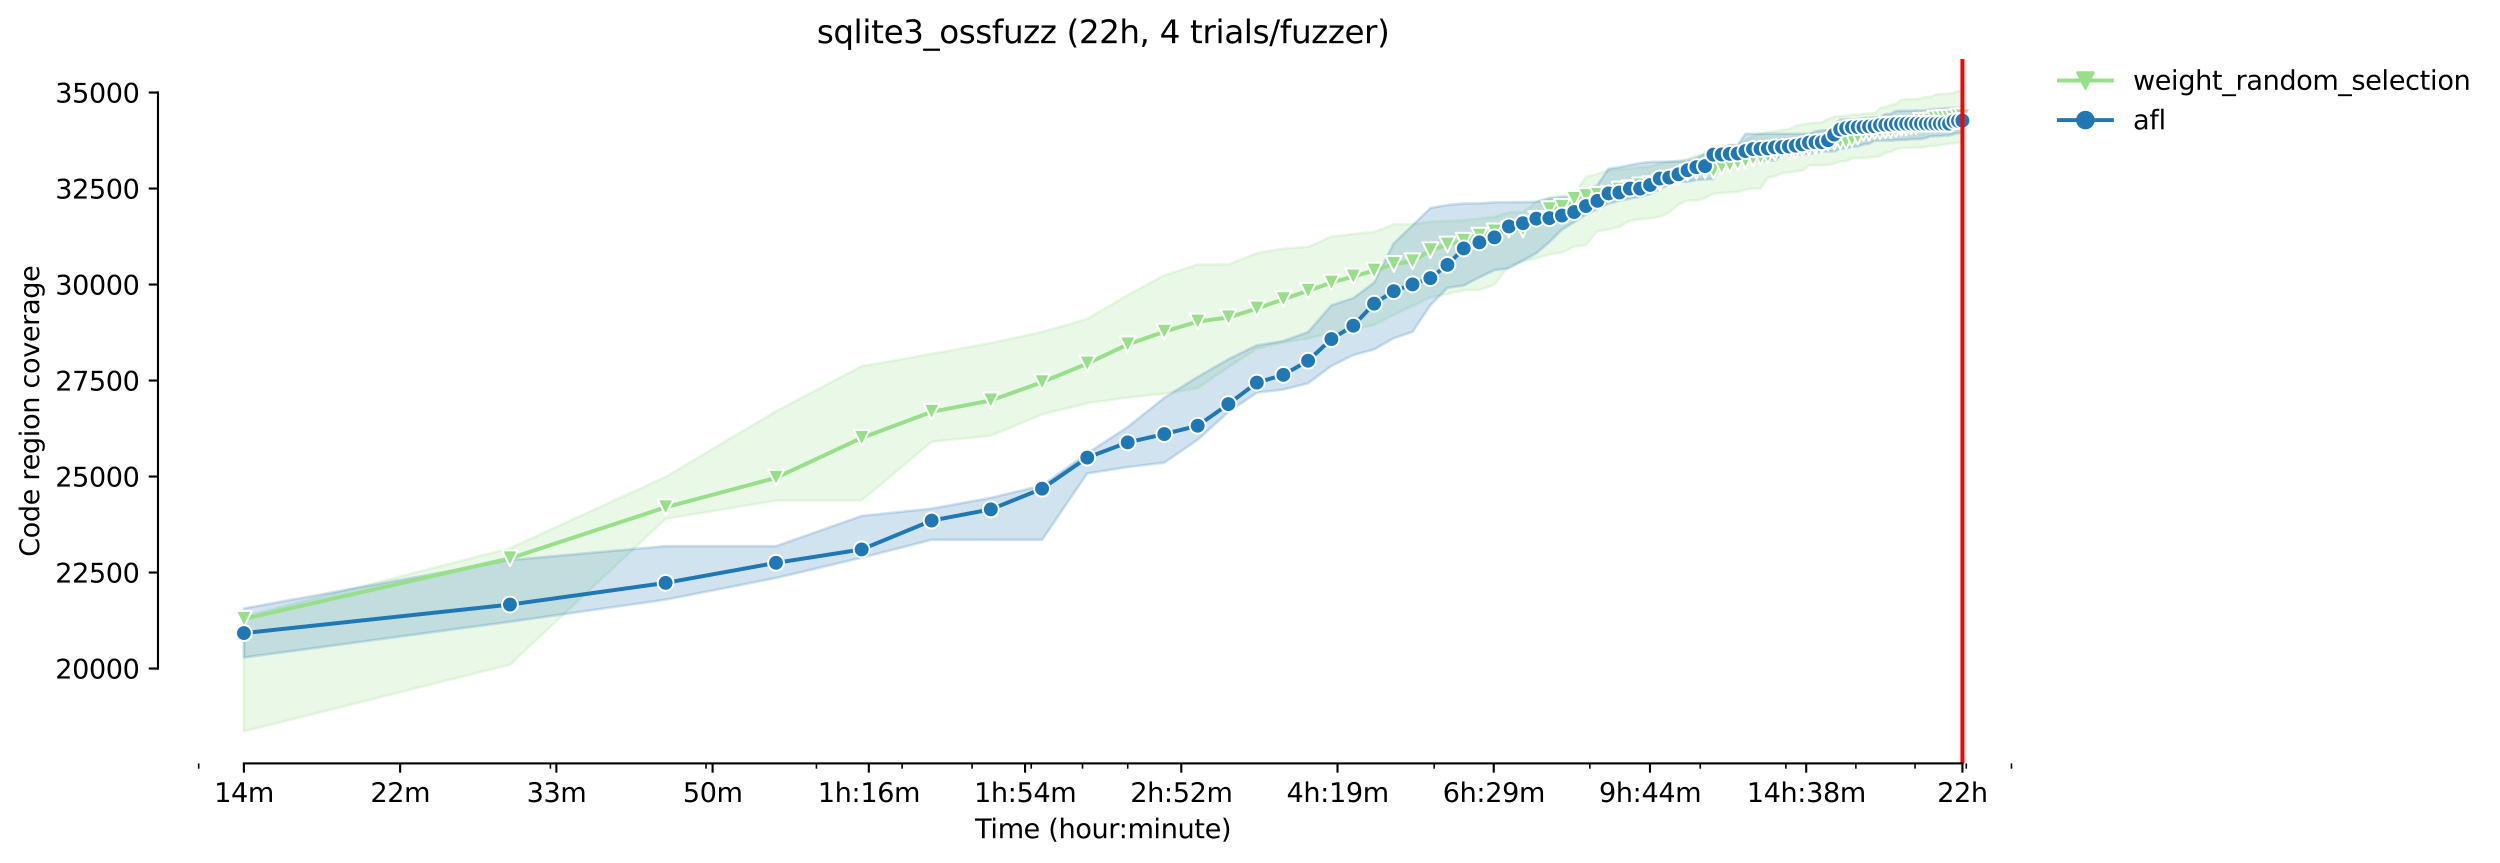 <?xml version="1.0" encoding="utf-8" standalone="no"?>
<!DOCTYPE svg PUBLIC "-//W3C//DTD SVG 1.1//EN"
  "http://www.w3.org/Graphics/SVG/1.1/DTD/svg11.dtd">
<svg height="325.986pt" version="1.1" viewBox="0 0 944.577 325.986" width="944.577pt" xmlns="http://www.w3.org/2000/svg" xmlns:xlink="http://www.w3.org/1999/xlink">
 <defs>
  <style type="text/css">*{stroke-linecap:butt;stroke-linejoin:round;}</style>
 </defs>
 <g id="figure_1">
  <g id="patch_1">
   <path d="M 0 325.986 
L 944.577 325.986 
L 944.577 0 
L 0 0 
z
" style="fill:#ffffff;"/>
  </g>
  <g id="axes_1">
   <g id="patch_2">
    <path d="M 59.691 288.43 
L 773.931 288.43 
L 773.931 22.318 
L 59.691 22.318 
z
" style="fill:#ffffff;"/>
   </g>
   <g id="PolyCollection_1">
    <defs>
     <path d="M 92.156 -93.06 
L 92.156 -49.652 
L 192.677 -74.867 
L 251.478 -129.939 
L 293.198 -136.874 
L 325.559 -136.874 
L 351.999 -159.086 
L 374.354 -161.363 
L 393.719 -169.401 
L 410.8 -173.637 
L 426.08 -175.784 
L 439.902 -177.279 
L 452.52 -179.353 
L 464.128 -187.26 
L 474.876 -194.209 
L 484.881 -196.661 
L 494.24 -198.083 
L 503.032 -200.39 
L 511.321 -201.449 
L 519.162 -203.219 
L 526.601 -206.991 
L 533.677 -210.386 
L 540.423 -213.694 
L 546.869 -214.869 
L 553.041 -216.378 
L 558.962 -216.378 
L 564.649 -218.51 
L 570.123 -225.576 
L 575.397 -227.259 
L 580.486 -228.463 
L 585.402 -229.812 
L 590.157 -230.595 
L 594.762 -232.786 
L 599.224 -233.395 
L 603.553 -238.676 
L 607.757 -239.344 
L 611.843 -240.243 
L 615.816 -242.651 
L 619.683 -243.13 
L 623.45 -243.464 
L 627.122 -244.117 
L 630.703 -245.785 
L 634.198 -248.745 
L 637.61 -250.21 
L 640.944 -250.21 
L 644.203 -251.095 
L 647.391 -252.793 
L 650.509 -253.083 
L 653.563 -253.286 
L 656.553 -253.46 
L 659.483 -254.287 
L 662.354 -254.766 
L 665.17 -254.766 
L 667.933 -258.828 
L 670.644 -259.408 
L 673.305 -260.569 
L 675.918 -260.859 
L 678.485 -261.28 
L 681.007 -261.497 
L 683.486 -263.485 
L 685.923 -263.528 
L 688.32 -263.572 
L 690.678 -263.615 
L 692.999 -264.167 
L 695.283 -265.023 
L 697.531 -265.052 
L 699.745 -266.212 
L 701.926 -266.212 
L 704.074 -266.314 
L 706.192 -266.503 
L 708.278 -266.735 
L 710.335 -266.894 
L 712.364 -268.229 
L 714.364 -268.606 
L 716.337 -269.607 
L 718.284 -270.1 
L 720.205 -270.13 
L 722.1 -270.13 
L 723.972 -270.246 
L 725.819 -270.246 
L 727.643 -270.55 
L 729.445 -270.797 
L 731.224 -270.797 
L 732.982 -271.16 
L 734.719 -271.45 
L 736.435 -271.609 
L 738.131 -271.827 
L 739.808 -272.001 
L 741.465 -272.103 
L 741.465 -291.572 
L 741.465 -291.572 
L 739.808 -291.572 
L 738.131 -290.861 
L 736.435 -290.687 
L 734.719 -290.499 
L 732.982 -290.47 
L 731.224 -290.165 
L 729.445 -289.382 
L 727.643 -289.367 
L 725.819 -288.816 
L 723.972 -288.526 
L 722.1 -288.526 
L 720.205 -288.439 
L 718.284 -288.235 
L 716.337 -286.64 
L 714.364 -286.32 
L 712.364 -285.508 
L 710.335 -285.189 
L 708.278 -283.158 
L 706.192 -283.158 
L 704.074 -282.998 
L 701.926 -282.679 
L 699.745 -282.664 
L 697.531 -282.171 
L 695.283 -282.171 
L 692.999 -281.939 
L 690.678 -280.967 
L 688.32 -279.748 
L 685.923 -279.56 
L 683.486 -279.328 
L 681.007 -279.008 
L 678.485 -278.472 
L 675.918 -277.151 
L 673.305 -276.934 
L 670.644 -276.382 
L 667.933 -275.991 
L 665.17 -275.526 
L 662.354 -274.438 
L 659.483 -273.162 
L 656.553 -271.044 
L 653.563 -271.044 
L 650.509 -269.259 
L 647.391 -268.78 
L 644.203 -267.286 
L 640.944 -267.242 
L 637.61 -265.995 
L 634.198 -265.356 
L 630.703 -264.805 
L 627.122 -264.268 
L 623.45 -263.021 
L 619.683 -262.832 
L 615.816 -262.281 
L 611.843 -262.063 
L 607.757 -261.715 
L 603.553 -260.264 
L 599.224 -259.118 
L 594.762 -252.734 
L 590.157 -252.111 
L 585.402 -251.429 
L 580.486 -249.63 
L 575.397 -245.843 
L 570.123 -245.843 
L 564.649 -244.044 
L 558.962 -243.42 
L 553.041 -242.782 
L 546.869 -242.521 
L 540.423 -242.187 
L 533.677 -241.23 
L 526.601 -241.23 
L 519.162 -238.372 
L 511.321 -237.574 
L 503.032 -236.544 
L 494.24 -232.714 
L 484.881 -232.032 
L 474.876 -230.349 
L 464.128 -226.04 
L 452.52 -226.04 
L 439.902 -221.963 
L 426.08 -214.492 
L 410.8 -205.497 
L 393.719 -200.564 
L 374.354 -196.371 
L 351.999 -192.265 
L 325.559 -187.608 
L 293.198 -170.59 
L 251.478 -145.796 
L 192.677 -118.855 
L 92.156 -93.06 
z
" id="m31be6c3c99" style="stroke:#98df8a;stroke-opacity:0.2;"/>
    </defs>
    <g clip-path="url(#p7d689309e3)">
     <use style="fill:#98df8a;fill-opacity:0.2;stroke:#98df8a;stroke-opacity:0.2;" x="0" xlink:href="#m31be6c3c99" y="325.986"/>
    </g>
   </g>
   <g id="PolyCollection_2">
    <defs>
     <path d="M 92.156 -96.107 
L 92.156 -77.566 
L 192.677 -91.072 
L 251.478 -99.415 
L 293.198 -107.611 
L 325.559 -115.272 
L 351.999 -122.032 
L 374.354 -122.032 
L 393.719 -122.032 
L 410.8 -147.102 
L 426.08 -149.525 
L 439.902 -151.164 
L 452.52 -159.826 
L 464.128 -170.358 
L 474.876 -177.627 
L 484.881 -178.802 
L 494.24 -181.181 
L 503.032 -187.695 
L 511.321 -191.845 
L 519.162 -193.948 
L 526.601 -198.185 
L 533.677 -200.593 
L 540.423 -210.661 
L 546.869 -217.248 
L 553.041 -218.119 
L 558.962 -221.209 
L 564.649 -223.922 
L 570.123 -224.589 
L 575.397 -227.549 
L 580.486 -230.32 
L 585.402 -234.542 
L 590.157 -239.242 
L 594.762 -242.071 
L 599.224 -244.929 
L 603.553 -246.989 
L 607.757 -249.107 
L 611.843 -250.094 
L 615.816 -250.906 
L 619.683 -251.704 
L 623.45 -252.662 
L 627.122 -254.417 
L 630.703 -256.39 
L 634.198 -257.304 
L 637.61 -257.304 
L 640.944 -258.015 
L 644.203 -258.175 
L 647.391 -258.349 
L 650.509 -264.834 
L 653.563 -265.153 
L 656.553 -265.226 
L 659.483 -265.226 
L 662.354 -265.226 
L 665.17 -265.24 
L 667.933 -265.313 
L 670.644 -265.356 
L 673.305 -267.344 
L 675.918 -267.634 
L 678.485 -267.678 
L 681.007 -267.75 
L 683.486 -267.794 
L 685.923 -268.272 
L 688.32 -268.65 
L 690.678 -268.795 
L 692.999 -268.795 
L 695.283 -269.796 
L 697.531 -269.81 
L 699.745 -270.594 
L 701.926 -270.681 
L 704.074 -271.464 
L 706.192 -271.682 
L 708.278 -272.799 
L 710.335 -272.828 
L 712.364 -272.901 
L 714.364 -272.901 
L 716.337 -273.031 
L 718.284 -273.162 
L 720.205 -273.162 
L 722.1 -273.379 
L 723.972 -273.423 
L 725.819 -273.466 
L 727.643 -273.858 
L 729.445 -274.482 
L 731.224 -274.525 
L 732.982 -274.612 
L 734.719 -274.787 
L 736.435 -274.787 
L 738.131 -275.352 
L 739.808 -275.672 
L 741.465 -275.817 
L 741.465 -285.551 
L 741.465 -285.551 
L 739.808 -285.232 
L 738.131 -285.218 
L 736.435 -285.174 
L 734.719 -285.015 
L 732.982 -284.797 
L 731.224 -284.797 
L 729.445 -284.666 
L 727.643 -284.289 
L 725.819 -284.217 
L 723.972 -284.217 
L 722.1 -284.115 
L 720.205 -284.115 
L 718.284 -284.115 
L 716.337 -284.072 
L 714.364 -282.984 
L 712.364 -282.882 
L 710.335 -281.605 
L 708.278 -281.605 
L 706.192 -281.446 
L 704.074 -281.373 
L 701.926 -281.025 
L 699.745 -280.952 
L 697.531 -280.938 
L 695.283 -280.822 
L 692.999 -278.239 
L 690.678 -276.731 
L 688.32 -276.702 
L 685.923 -276.324 
L 683.486 -275.425 
L 681.007 -275.425 
L 678.485 -275.425 
L 675.918 -275.425 
L 673.305 -275.425 
L 670.644 -275.425 
L 667.933 -275.425 
L 665.17 -275.41 
L 662.354 -275.41 
L 659.483 -275.41 
L 656.553 -271.16 
L 653.563 -271.16 
L 650.509 -270.217 
L 647.391 -270.013 
L 644.203 -268.011 
L 640.944 -266.256 
L 637.61 -265.255 
L 634.198 -264.921 
L 630.703 -264.921 
L 627.122 -264.849 
L 623.45 -264.805 
L 619.683 -264.37 
L 615.816 -263.586 
L 611.843 -262.832 
L 607.757 -262.237 
L 603.553 -256.086 
L 599.224 -253.968 
L 594.762 -251.429 
L 590.157 -251.429 
L 585.402 -250.935 
L 580.486 -249.731 
L 575.397 -249.601 
L 570.123 -249.586 
L 564.649 -249.514 
L 558.962 -249.137 
L 553.041 -249.093 
L 546.869 -248.542 
L 540.423 -247.367 
L 533.677 -240.78 
L 526.601 -234.077 
L 519.162 -219.192 
L 511.321 -213.345 
L 503.032 -210.632 
L 494.24 -200.549 
L 484.881 -197.14 
L 474.876 -195.515 
L 464.128 -190.278 
L 452.52 -183.561 
L 439.902 -175.697 
L 426.08 -164.671 
L 410.8 -154.69 
L 393.719 -142.532 
L 374.354 -137.904 
L 351.999 -133.813 
L 325.559 -131.056 
L 293.198 -119.639 
L 251.478 -119.639 
L 192.677 -114.372 
L 92.156 -96.107 
z
" id="me610558f32" style="stroke:#1f77b4;stroke-opacity:0.2;"/>
    </defs>
    <g clip-path="url(#p7d689309e3)">
     <use style="fill:#1f77b4;fill-opacity:0.2;stroke:#1f77b4;stroke-opacity:0.2;" x="0" xlink:href="#me610558f32" y="325.986"/>
    </g>
   </g>
   <g id="matplotlib.axis_1">
    <g id="xtick_1">
     <g id="line2d_1">
      <defs>
       <path d="M 0 0 
L 0 3.5 
" id="m5d914fd1e1" style="stroke:#000000;stroke-width:0.8;"/>
      </defs>
      <g>
       <use style="stroke:#000000;stroke-width:0.8;" x="92.156" xlink:href="#m5d914fd1e1" y="288.43"/>
      </g>
     </g>
     <g id="text_1">
      <!-- 14m -->
      <g transform="translate(80.923 303.029)scale(0.1 -0.1)">
       <defs>
        <path d="M 794 531 
L 1825 531 
L 1825 4091 
L 703 3866 
L 703 4441 
L 1819 4666 
L 2450 4666 
L 2450 531 
L 3481 531 
L 3481 0 
L 794 0 
L 794 531 
z
" id="DejaVuSans-31" transform="scale(0.016)"/>
        <path d="M 2419 4116 
L 825 1625 
L 2419 1625 
L 2419 4116 
z
M 2253 4666 
L 3047 4666 
L 3047 1625 
L 3713 1625 
L 3713 1100 
L 3047 1100 
L 3047 0 
L 2419 0 
L 2419 1100 
L 313 1100 
L 313 1709 
L 2253 4666 
z
" id="DejaVuSans-34" transform="scale(0.016)"/>
        <path d="M 3328 2828 
Q 3544 3216 3844 3400 
Q 4144 3584 4550 3584 
Q 5097 3584 5394 3201 
Q 5691 2819 5691 2113 
L 5691 0 
L 5113 0 
L 5113 2094 
Q 5113 2597 4934 2840 
Q 4756 3084 4391 3084 
Q 3944 3084 3684 2787 
Q 3425 2491 3425 1978 
L 3425 0 
L 2847 0 
L 2847 2094 
Q 2847 2600 2669 2842 
Q 2491 3084 2119 3084 
Q 1678 3084 1418 2786 
Q 1159 2488 1159 1978 
L 1159 0 
L 581 0 
L 581 3500 
L 1159 3500 
L 1159 2956 
Q 1356 3278 1631 3431 
Q 1906 3584 2284 3584 
Q 2666 3584 2933 3390 
Q 3200 3197 3328 2828 
z
" id="DejaVuSans-6d" transform="scale(0.016)"/>
       </defs>
       <use xlink:href="#DejaVuSans-31"/>
       <use x="63.623" xlink:href="#DejaVuSans-34"/>
       <use x="127.246" xlink:href="#DejaVuSans-6d"/>
      </g>
     </g>
    </g>
    <g id="xtick_2">
     <g id="line2d_2">
      <g>
       <use style="stroke:#000000;stroke-width:0.8;" x="151.184" xlink:href="#m5d914fd1e1" y="288.43"/>
      </g>
     </g>
     <g id="text_2">
      <!-- 22m -->
      <g transform="translate(139.952 303.029)scale(0.1 -0.1)">
       <defs>
        <path d="M 1228 531 
L 3431 531 
L 3431 0 
L 469 0 
L 469 531 
Q 828 903 1448 1529 
Q 2069 2156 2228 2338 
Q 2531 2678 2651 2914 
Q 2772 3150 2772 3378 
Q 2772 3750 2511 3984 
Q 2250 4219 1831 4219 
Q 1534 4219 1204 4116 
Q 875 4013 500 3803 
L 500 4441 
Q 881 4594 1212 4672 
Q 1544 4750 1819 4750 
Q 2544 4750 2975 4387 
Q 3406 4025 3406 3419 
Q 3406 3131 3298 2873 
Q 3191 2616 2906 2266 
Q 2828 2175 2409 1742 
Q 1991 1309 1228 531 
z
" id="DejaVuSans-32" transform="scale(0.016)"/>
       </defs>
       <use xlink:href="#DejaVuSans-32"/>
       <use x="63.623" xlink:href="#DejaVuSans-32"/>
       <use x="127.246" xlink:href="#DejaVuSans-6d"/>
      </g>
     </g>
    </g>
    <g id="xtick_3">
     <g id="line2d_3">
      <g>
       <use style="stroke:#000000;stroke-width:0.8;" x="210.213" xlink:href="#m5d914fd1e1" y="288.43"/>
      </g>
     </g>
     <g id="text_3">
      <!-- 33m -->
      <g transform="translate(198.98 303.029)scale(0.1 -0.1)">
       <defs>
        <path d="M 2597 2516 
Q 3050 2419 3304 2112 
Q 3559 1806 3559 1356 
Q 3559 666 3084 287 
Q 2609 -91 1734 -91 
Q 1441 -91 1130 -33 
Q 819 25 488 141 
L 488 750 
Q 750 597 1062 519 
Q 1375 441 1716 441 
Q 2309 441 2620 675 
Q 2931 909 2931 1356 
Q 2931 1769 2642 2001 
Q 2353 2234 1838 2234 
L 1294 2234 
L 1294 2753 
L 1863 2753 
Q 2328 2753 2575 2939 
Q 2822 3125 2822 3475 
Q 2822 3834 2567 4026 
Q 2313 4219 1838 4219 
Q 1578 4219 1281 4162 
Q 984 4106 628 3988 
L 628 4550 
Q 988 4650 1302 4700 
Q 1616 4750 1894 4750 
Q 2613 4750 3031 4423 
Q 3450 4097 3450 3541 
Q 3450 3153 3228 2886 
Q 3006 2619 2597 2516 
z
" id="DejaVuSans-33" transform="scale(0.016)"/>
       </defs>
       <use xlink:href="#DejaVuSans-33"/>
       <use x="63.623" xlink:href="#DejaVuSans-33"/>
       <use x="127.246" xlink:href="#DejaVuSans-6d"/>
      </g>
     </g>
    </g>
    <g id="xtick_4">
     <g id="line2d_4">
      <g>
       <use style="stroke:#000000;stroke-width:0.8;" x="269.241" xlink:href="#m5d914fd1e1" y="288.43"/>
      </g>
     </g>
     <g id="text_4">
      <!-- 50m -->
      <g transform="translate(258.008 303.029)scale(0.1 -0.1)">
       <defs>
        <path d="M 691 4666 
L 3169 4666 
L 3169 4134 
L 1269 4134 
L 1269 2991 
Q 1406 3038 1543 3061 
Q 1681 3084 1819 3084 
Q 2600 3084 3056 2656 
Q 3513 2228 3513 1497 
Q 3513 744 3044 326 
Q 2575 -91 1722 -91 
Q 1428 -91 1123 -41 
Q 819 9 494 109 
L 494 744 
Q 775 591 1075 516 
Q 1375 441 1709 441 
Q 2250 441 2565 725 
Q 2881 1009 2881 1497 
Q 2881 1984 2565 2268 
Q 2250 2553 1709 2553 
Q 1456 2553 1204 2497 
Q 953 2441 691 2322 
L 691 4666 
z
" id="DejaVuSans-35" transform="scale(0.016)"/>
        <path d="M 2034 4250 
Q 1547 4250 1301 3770 
Q 1056 3291 1056 2328 
Q 1056 1369 1301 889 
Q 1547 409 2034 409 
Q 2525 409 2770 889 
Q 3016 1369 3016 2328 
Q 3016 3291 2770 3770 
Q 2525 4250 2034 4250 
z
M 2034 4750 
Q 2819 4750 3233 4129 
Q 3647 3509 3647 2328 
Q 3647 1150 3233 529 
Q 2819 -91 2034 -91 
Q 1250 -91 836 529 
Q 422 1150 422 2328 
Q 422 3509 836 4129 
Q 1250 4750 2034 4750 
z
" id="DejaVuSans-30" transform="scale(0.016)"/>
       </defs>
       <use xlink:href="#DejaVuSans-35"/>
       <use x="63.623" xlink:href="#DejaVuSans-30"/>
       <use x="127.246" xlink:href="#DejaVuSans-6d"/>
      </g>
     </g>
    </g>
    <g id="xtick_5">
     <g id="line2d_5">
      <g>
       <use style="stroke:#000000;stroke-width:0.8;" x="328.269" xlink:href="#m5d914fd1e1" y="288.43"/>
      </g>
     </g>
     <g id="text_5">
      <!-- 1h:16m -->
      <g transform="translate(309.002 303.029)scale(0.1 -0.1)">
       <defs>
        <path d="M 3513 2113 
L 3513 0 
L 2938 0 
L 2938 2094 
Q 2938 2591 2744 2837 
Q 2550 3084 2163 3084 
Q 1697 3084 1428 2787 
Q 1159 2491 1159 1978 
L 1159 0 
L 581 0 
L 581 4863 
L 1159 4863 
L 1159 2956 
Q 1366 3272 1645 3428 
Q 1925 3584 2291 3584 
Q 2894 3584 3203 3211 
Q 3513 2838 3513 2113 
z
" id="DejaVuSans-68" transform="scale(0.016)"/>
        <path d="M 750 794 
L 1409 794 
L 1409 0 
L 750 0 
L 750 794 
z
M 750 3309 
L 1409 3309 
L 1409 2516 
L 750 2516 
L 750 3309 
z
" id="DejaVuSans-3a" transform="scale(0.016)"/>
        <path d="M 2113 2584 
Q 1688 2584 1439 2293 
Q 1191 2003 1191 1497 
Q 1191 994 1439 701 
Q 1688 409 2113 409 
Q 2538 409 2786 701 
Q 3034 994 3034 1497 
Q 3034 2003 2786 2293 
Q 2538 2584 2113 2584 
z
M 3366 4563 
L 3366 3988 
Q 3128 4100 2886 4159 
Q 2644 4219 2406 4219 
Q 1781 4219 1451 3797 
Q 1122 3375 1075 2522 
Q 1259 2794 1537 2939 
Q 1816 3084 2150 3084 
Q 2853 3084 3261 2657 
Q 3669 2231 3669 1497 
Q 3669 778 3244 343 
Q 2819 -91 2113 -91 
Q 1303 -91 875 529 
Q 447 1150 447 2328 
Q 447 3434 972 4092 
Q 1497 4750 2381 4750 
Q 2619 4750 2861 4703 
Q 3103 4656 3366 4563 
z
" id="DejaVuSans-36" transform="scale(0.016)"/>
       </defs>
       <use xlink:href="#DejaVuSans-31"/>
       <use x="63.623" xlink:href="#DejaVuSans-68"/>
       <use x="127.002" xlink:href="#DejaVuSans-3a"/>
       <use x="160.693" xlink:href="#DejaVuSans-31"/>
       <use x="224.316" xlink:href="#DejaVuSans-36"/>
       <use x="287.939" xlink:href="#DejaVuSans-6d"/>
      </g>
     </g>
    </g>
    <g id="xtick_6">
     <g id="line2d_6">
      <g>
       <use style="stroke:#000000;stroke-width:0.8;" x="387.297" xlink:href="#m5d914fd1e1" y="288.43"/>
      </g>
     </g>
     <g id="text_6">
      <!-- 1h:54m -->
      <g transform="translate(368.03 303.029)scale(0.1 -0.1)">
       <use xlink:href="#DejaVuSans-31"/>
       <use x="63.623" xlink:href="#DejaVuSans-68"/>
       <use x="127.002" xlink:href="#DejaVuSans-3a"/>
       <use x="160.693" xlink:href="#DejaVuSans-35"/>
       <use x="224.316" xlink:href="#DejaVuSans-34"/>
       <use x="287.939" xlink:href="#DejaVuSans-6d"/>
      </g>
     </g>
    </g>
    <g id="xtick_7">
     <g id="line2d_7">
      <g>
       <use style="stroke:#000000;stroke-width:0.8;" x="446.326" xlink:href="#m5d914fd1e1" y="288.43"/>
      </g>
     </g>
     <g id="text_7">
      <!-- 2h:52m -->
      <g transform="translate(427.058 303.029)scale(0.1 -0.1)">
       <use xlink:href="#DejaVuSans-32"/>
       <use x="63.623" xlink:href="#DejaVuSans-68"/>
       <use x="127.002" xlink:href="#DejaVuSans-3a"/>
       <use x="160.693" xlink:href="#DejaVuSans-35"/>
       <use x="224.316" xlink:href="#DejaVuSans-32"/>
       <use x="287.939" xlink:href="#DejaVuSans-6d"/>
      </g>
     </g>
    </g>
    <g id="xtick_8">
     <g id="line2d_8">
      <g>
       <use style="stroke:#000000;stroke-width:0.8;" x="505.354" xlink:href="#m5d914fd1e1" y="288.43"/>
      </g>
     </g>
     <g id="text_8">
      <!-- 4h:19m -->
      <g transform="translate(486.087 303.029)scale(0.1 -0.1)">
       <defs>
        <path d="M 703 97 
L 703 672 
Q 941 559 1184 500 
Q 1428 441 1663 441 
Q 2288 441 2617 861 
Q 2947 1281 2994 2138 
Q 2813 1869 2534 1725 
Q 2256 1581 1919 1581 
Q 1219 1581 811 2004 
Q 403 2428 403 3163 
Q 403 3881 828 4315 
Q 1253 4750 1959 4750 
Q 2769 4750 3195 4129 
Q 3622 3509 3622 2328 
Q 3622 1225 3098 567 
Q 2575 -91 1691 -91 
Q 1453 -91 1209 -44 
Q 966 3 703 97 
z
M 1959 2075 
Q 2384 2075 2632 2365 
Q 2881 2656 2881 3163 
Q 2881 3666 2632 3958 
Q 2384 4250 1959 4250 
Q 1534 4250 1286 3958 
Q 1038 3666 1038 3163 
Q 1038 2656 1286 2365 
Q 1534 2075 1959 2075 
z
" id="DejaVuSans-39" transform="scale(0.016)"/>
       </defs>
       <use xlink:href="#DejaVuSans-34"/>
       <use x="63.623" xlink:href="#DejaVuSans-68"/>
       <use x="127.002" xlink:href="#DejaVuSans-3a"/>
       <use x="160.693" xlink:href="#DejaVuSans-31"/>
       <use x="224.316" xlink:href="#DejaVuSans-39"/>
       <use x="287.939" xlink:href="#DejaVuSans-6d"/>
      </g>
     </g>
    </g>
    <g id="xtick_9">
     <g id="line2d_9">
      <g>
       <use style="stroke:#000000;stroke-width:0.8;" x="564.382" xlink:href="#m5d914fd1e1" y="288.43"/>
      </g>
     </g>
     <g id="text_9">
      <!-- 6h:29m -->
      <g transform="translate(545.115 303.029)scale(0.1 -0.1)">
       <use xlink:href="#DejaVuSans-36"/>
       <use x="63.623" xlink:href="#DejaVuSans-68"/>
       <use x="127.002" xlink:href="#DejaVuSans-3a"/>
       <use x="160.693" xlink:href="#DejaVuSans-32"/>
       <use x="224.316" xlink:href="#DejaVuSans-39"/>
       <use x="287.939" xlink:href="#DejaVuSans-6d"/>
      </g>
     </g>
    </g>
    <g id="xtick_10">
     <g id="line2d_10">
      <g>
       <use style="stroke:#000000;stroke-width:0.8;" x="623.41" xlink:href="#m5d914fd1e1" y="288.43"/>
      </g>
     </g>
     <g id="text_10">
      <!-- 9h:44m -->
      <g transform="translate(604.143 303.029)scale(0.1 -0.1)">
       <use xlink:href="#DejaVuSans-39"/>
       <use x="63.623" xlink:href="#DejaVuSans-68"/>
       <use x="127.002" xlink:href="#DejaVuSans-3a"/>
       <use x="160.693" xlink:href="#DejaVuSans-34"/>
       <use x="224.316" xlink:href="#DejaVuSans-34"/>
       <use x="287.939" xlink:href="#DejaVuSans-6d"/>
      </g>
     </g>
    </g>
    <g id="xtick_11">
     <g id="line2d_11">
      <g>
       <use style="stroke:#000000;stroke-width:0.8;" x="682.439" xlink:href="#m5d914fd1e1" y="288.43"/>
      </g>
     </g>
     <g id="text_11">
      <!-- 14h:38m -->
      <g transform="translate(659.99 303.029)scale(0.1 -0.1)">
       <defs>
        <path d="M 2034 2216 
Q 1584 2216 1326 1975 
Q 1069 1734 1069 1313 
Q 1069 891 1326 650 
Q 1584 409 2034 409 
Q 2484 409 2743 651 
Q 3003 894 3003 1313 
Q 3003 1734 2745 1975 
Q 2488 2216 2034 2216 
z
M 1403 2484 
Q 997 2584 770 2862 
Q 544 3141 544 3541 
Q 544 4100 942 4425 
Q 1341 4750 2034 4750 
Q 2731 4750 3128 4425 
Q 3525 4100 3525 3541 
Q 3525 3141 3298 2862 
Q 3072 2584 2669 2484 
Q 3125 2378 3379 2068 
Q 3634 1759 3634 1313 
Q 3634 634 3220 271 
Q 2806 -91 2034 -91 
Q 1263 -91 848 271 
Q 434 634 434 1313 
Q 434 1759 690 2068 
Q 947 2378 1403 2484 
z
M 1172 3481 
Q 1172 3119 1398 2916 
Q 1625 2713 2034 2713 
Q 2441 2713 2670 2916 
Q 2900 3119 2900 3481 
Q 2900 3844 2670 4047 
Q 2441 4250 2034 4250 
Q 1625 4250 1398 4047 
Q 1172 3844 1172 3481 
z
" id="DejaVuSans-38" transform="scale(0.016)"/>
       </defs>
       <use xlink:href="#DejaVuSans-31"/>
       <use x="63.623" xlink:href="#DejaVuSans-34"/>
       <use x="127.246" xlink:href="#DejaVuSans-68"/>
       <use x="190.625" xlink:href="#DejaVuSans-3a"/>
       <use x="224.316" xlink:href="#DejaVuSans-33"/>
       <use x="287.939" xlink:href="#DejaVuSans-38"/>
       <use x="351.562" xlink:href="#DejaVuSans-6d"/>
      </g>
     </g>
    </g>
    <g id="xtick_12">
     <g id="line2d_12">
      <g>
       <use style="stroke:#000000;stroke-width:0.8;" x="741.467" xlink:href="#m5d914fd1e1" y="288.43"/>
      </g>
     </g>
     <g id="text_12">
      <!-- 22h -->
      <g transform="translate(731.936 303.029)scale(0.1 -0.1)">
       <use xlink:href="#DejaVuSans-32"/>
       <use x="63.623" xlink:href="#DejaVuSans-32"/>
       <use x="127.246" xlink:href="#DejaVuSans-68"/>
      </g>
     </g>
    </g>
    <g id="xtick_13">
     <g id="line2d_13">
      <defs>
       <path d="M 0 0 
L 0 2 
" id="m86bae1cce2" style="stroke:#000000;stroke-width:0.6;"/>
      </defs>
      <g>
       <use style="stroke:#000000;stroke-width:0.6;" x="75.075" xlink:href="#m86bae1cce2" y="288.43"/>
      </g>
     </g>
    </g>
    <g id="xtick_14">
     <g id="line2d_14">
      <g>
       <use style="stroke:#000000;stroke-width:0.6;" x="207.957" xlink:href="#m86bae1cce2" y="288.43"/>
      </g>
     </g>
    </g>
    <g id="xtick_15">
     <g id="line2d_15">
      <g>
       <use style="stroke:#000000;stroke-width:0.6;" x="266.758" xlink:href="#m86bae1cce2" y="288.43"/>
      </g>
     </g>
    </g>
    <g id="xtick_16">
     <g id="line2d_16">
      <g>
       <use style="stroke:#000000;stroke-width:0.6;" x="308.478" xlink:href="#m86bae1cce2" y="288.43"/>
      </g>
     </g>
    </g>
    <g id="xtick_17">
     <g id="line2d_17">
      <g>
       <use style="stroke:#000000;stroke-width:0.6;" x="340.838" xlink:href="#m86bae1cce2" y="288.43"/>
      </g>
     </g>
    </g>
    <g id="xtick_18">
     <g id="line2d_18">
      <g>
       <use style="stroke:#000000;stroke-width:0.6;" x="367.279" xlink:href="#m86bae1cce2" y="288.43"/>
      </g>
     </g>
    </g>
    <g id="xtick_19">
     <g id="line2d_19">
      <g>
       <use style="stroke:#000000;stroke-width:0.6;" x="389.634" xlink:href="#m86bae1cce2" y="288.43"/>
      </g>
     </g>
    </g>
    <g id="xtick_20">
     <g id="line2d_20">
      <g>
       <use style="stroke:#000000;stroke-width:0.6;" x="408.999" xlink:href="#m86bae1cce2" y="288.43"/>
      </g>
     </g>
    </g>
    <g id="xtick_21">
     <g id="line2d_21">
      <g>
       <use style="stroke:#000000;stroke-width:0.6;" x="426.08" xlink:href="#m86bae1cce2" y="288.43"/>
      </g>
     </g>
    </g>
    <g id="xtick_22">
     <g id="line2d_22">
      <g>
       <use style="stroke:#000000;stroke-width:0.6;" x="541.881" xlink:href="#m86bae1cce2" y="288.43"/>
      </g>
     </g>
    </g>
    <g id="xtick_23">
     <g id="line2d_23">
      <g>
       <use style="stroke:#000000;stroke-width:0.6;" x="600.682" xlink:href="#m86bae1cce2" y="288.43"/>
      </g>
     </g>
    </g>
    <g id="xtick_24">
     <g id="line2d_24">
      <g>
       <use style="stroke:#000000;stroke-width:0.6;" x="642.402" xlink:href="#m86bae1cce2" y="288.43"/>
      </g>
     </g>
    </g>
    <g id="xtick_25">
     <g id="line2d_25">
      <g>
       <use style="stroke:#000000;stroke-width:0.6;" x="674.762" xlink:href="#m86bae1cce2" y="288.43"/>
      </g>
     </g>
    </g>
    <g id="xtick_26">
     <g id="line2d_26">
      <g>
       <use style="stroke:#000000;stroke-width:0.6;" x="701.203" xlink:href="#m86bae1cce2" y="288.43"/>
      </g>
     </g>
    </g>
    <g id="xtick_27">
     <g id="line2d_27">
      <g>
       <use style="stroke:#000000;stroke-width:0.6;" x="723.558" xlink:href="#m86bae1cce2" y="288.43"/>
      </g>
     </g>
    </g>
    <g id="xtick_28">
     <g id="line2d_28">
      <g>
       <use style="stroke:#000000;stroke-width:0.6;" x="742.923" xlink:href="#m86bae1cce2" y="288.43"/>
      </g>
     </g>
    </g>
    <g id="xtick_29">
     <g id="line2d_29">
      <g>
       <use style="stroke:#000000;stroke-width:0.6;" x="760.004" xlink:href="#m86bae1cce2" y="288.43"/>
      </g>
     </g>
    </g>
    <g id="text_13">
     <!-- Time (hour:minute) -->
     <g transform="translate(368.404 316.707)scale(0.1 -0.1)">
      <defs>
       <path d="M -19 4666 
L 3928 4666 
L 3928 4134 
L 2272 4134 
L 2272 0 
L 1638 0 
L 1638 4134 
L -19 4134 
L -19 4666 
z
" id="DejaVuSans-54" transform="scale(0.016)"/>
       <path d="M 603 3500 
L 1178 3500 
L 1178 0 
L 603 0 
L 603 3500 
z
M 603 4863 
L 1178 4863 
L 1178 4134 
L 603 4134 
L 603 4863 
z
" id="DejaVuSans-69" transform="scale(0.016)"/>
       <path d="M 3597 1894 
L 3597 1613 
L 953 1613 
Q 991 1019 1311 708 
Q 1631 397 2203 397 
Q 2534 397 2845 478 
Q 3156 559 3463 722 
L 3463 178 
Q 3153 47 2828 -22 
Q 2503 -91 2169 -91 
Q 1331 -91 842 396 
Q 353 884 353 1716 
Q 353 2575 817 3079 
Q 1281 3584 2069 3584 
Q 2775 3584 3186 3129 
Q 3597 2675 3597 1894 
z
M 3022 2063 
Q 3016 2534 2758 2815 
Q 2500 3097 2075 3097 
Q 1594 3097 1305 2825 
Q 1016 2553 972 2059 
L 3022 2063 
z
" id="DejaVuSans-65" transform="scale(0.016)"/>
       <path id="DejaVuSans-20" transform="scale(0.016)"/>
       <path d="M 1984 4856 
Q 1566 4138 1362 3434 
Q 1159 2731 1159 2009 
Q 1159 1288 1364 580 
Q 1569 -128 1984 -844 
L 1484 -844 
Q 1016 -109 783 600 
Q 550 1309 550 2009 
Q 550 2706 781 3412 
Q 1013 4119 1484 4856 
L 1984 4856 
z
" id="DejaVuSans-28" transform="scale(0.016)"/>
       <path d="M 1959 3097 
Q 1497 3097 1228 2736 
Q 959 2375 959 1747 
Q 959 1119 1226 758 
Q 1494 397 1959 397 
Q 2419 397 2687 759 
Q 2956 1122 2956 1747 
Q 2956 2369 2687 2733 
Q 2419 3097 1959 3097 
z
M 1959 3584 
Q 2709 3584 3137 3096 
Q 3566 2609 3566 1747 
Q 3566 888 3137 398 
Q 2709 -91 1959 -91 
Q 1206 -91 779 398 
Q 353 888 353 1747 
Q 353 2609 779 3096 
Q 1206 3584 1959 3584 
z
" id="DejaVuSans-6f" transform="scale(0.016)"/>
       <path d="M 544 1381 
L 544 3500 
L 1119 3500 
L 1119 1403 
Q 1119 906 1312 657 
Q 1506 409 1894 409 
Q 2359 409 2629 706 
Q 2900 1003 2900 1516 
L 2900 3500 
L 3475 3500 
L 3475 0 
L 2900 0 
L 2900 538 
Q 2691 219 2414 64 
Q 2138 -91 1772 -91 
Q 1169 -91 856 284 
Q 544 659 544 1381 
z
M 1991 3584 
L 1991 3584 
z
" id="DejaVuSans-75" transform="scale(0.016)"/>
       <path d="M 2631 2963 
Q 2534 3019 2420 3045 
Q 2306 3072 2169 3072 
Q 1681 3072 1420 2755 
Q 1159 2438 1159 1844 
L 1159 0 
L 581 0 
L 581 3500 
L 1159 3500 
L 1159 2956 
Q 1341 3275 1631 3429 
Q 1922 3584 2338 3584 
Q 2397 3584 2469 3576 
Q 2541 3569 2628 3553 
L 2631 2963 
z
" id="DejaVuSans-72" transform="scale(0.016)"/>
       <path d="M 3513 2113 
L 3513 0 
L 2938 0 
L 2938 2094 
Q 2938 2591 2744 2837 
Q 2550 3084 2163 3084 
Q 1697 3084 1428 2787 
Q 1159 2491 1159 1978 
L 1159 0 
L 581 0 
L 581 3500 
L 1159 3500 
L 1159 2956 
Q 1366 3272 1645 3428 
Q 1925 3584 2291 3584 
Q 2894 3584 3203 3211 
Q 3513 2838 3513 2113 
z
" id="DejaVuSans-6e" transform="scale(0.016)"/>
       <path d="M 1172 4494 
L 1172 3500 
L 2356 3500 
L 2356 3053 
L 1172 3053 
L 1172 1153 
Q 1172 725 1289 603 
Q 1406 481 1766 481 
L 2356 481 
L 2356 0 
L 1766 0 
Q 1100 0 847 248 
Q 594 497 594 1153 
L 594 3053 
L 172 3053 
L 172 3500 
L 594 3500 
L 594 4494 
L 1172 4494 
z
" id="DejaVuSans-74" transform="scale(0.016)"/>
       <path d="M 513 4856 
L 1013 4856 
Q 1481 4119 1714 3412 
Q 1947 2706 1947 2009 
Q 1947 1309 1714 600 
Q 1481 -109 1013 -844 
L 513 -844 
Q 928 -128 1133 580 
Q 1338 1288 1338 2009 
Q 1338 2731 1133 3434 
Q 928 4138 513 4856 
z
" id="DejaVuSans-29" transform="scale(0.016)"/>
      </defs>
      <use xlink:href="#DejaVuSans-54"/>
      <use x="57.959" xlink:href="#DejaVuSans-69"/>
      <use x="85.742" xlink:href="#DejaVuSans-6d"/>
      <use x="183.154" xlink:href="#DejaVuSans-65"/>
      <use x="244.678" xlink:href="#DejaVuSans-20"/>
      <use x="276.465" xlink:href="#DejaVuSans-28"/>
      <use x="315.479" xlink:href="#DejaVuSans-68"/>
      <use x="378.857" xlink:href="#DejaVuSans-6f"/>
      <use x="440.039" xlink:href="#DejaVuSans-75"/>
      <use x="503.418" xlink:href="#DejaVuSans-72"/>
      <use x="542.781" xlink:href="#DejaVuSans-3a"/>
      <use x="576.473" xlink:href="#DejaVuSans-6d"/>
      <use x="673.885" xlink:href="#DejaVuSans-69"/>
      <use x="701.668" xlink:href="#DejaVuSans-6e"/>
      <use x="765.047" xlink:href="#DejaVuSans-75"/>
      <use x="828.426" xlink:href="#DejaVuSans-74"/>
      <use x="867.635" xlink:href="#DejaVuSans-65"/>
      <use x="929.158" xlink:href="#DejaVuSans-29"/>
     </g>
    </g>
   </g>
   <g id="matplotlib.axis_2">
    <g id="ytick_1">
     <g id="line2d_30">
      <defs>
       <path d="M 0 0 
L -3.5 0 
" id="m61f52389ac" style="stroke:#000000;stroke-width:0.8;"/>
      </defs>
      <g>
       <use style="stroke:#000000;stroke-width:0.8;" x="59.691" xlink:href="#m61f52389ac" y="252.585"/>
      </g>
     </g>
     <g id="text_14">
      <!-- 20000 -->
      <g transform="translate(20.878 256.384)scale(0.1 -0.1)">
       <use xlink:href="#DejaVuSans-32"/>
       <use x="63.623" xlink:href="#DejaVuSans-30"/>
       <use x="127.246" xlink:href="#DejaVuSans-30"/>
       <use x="190.869" xlink:href="#DejaVuSans-30"/>
       <use x="254.492" xlink:href="#DejaVuSans-30"/>
      </g>
     </g>
    </g>
    <g id="ytick_2">
     <g id="line2d_31">
      <g>
       <use style="stroke:#000000;stroke-width:0.8;" x="59.691" xlink:href="#m61f52389ac" y="216.315"/>
      </g>
     </g>
     <g id="text_15">
      <!-- 22500 -->
      <g transform="translate(20.878 220.114)scale(0.1 -0.1)">
       <use xlink:href="#DejaVuSans-32"/>
       <use x="63.623" xlink:href="#DejaVuSans-32"/>
       <use x="127.246" xlink:href="#DejaVuSans-35"/>
       <use x="190.869" xlink:href="#DejaVuSans-30"/>
       <use x="254.492" xlink:href="#DejaVuSans-30"/>
      </g>
     </g>
    </g>
    <g id="ytick_3">
     <g id="line2d_32">
      <g>
       <use style="stroke:#000000;stroke-width:0.8;" x="59.691" xlink:href="#m61f52389ac" y="180.045"/>
      </g>
     </g>
     <g id="text_16">
      <!-- 25000 -->
      <g transform="translate(20.878 183.844)scale(0.1 -0.1)">
       <use xlink:href="#DejaVuSans-32"/>
       <use x="63.623" xlink:href="#DejaVuSans-35"/>
       <use x="127.246" xlink:href="#DejaVuSans-30"/>
       <use x="190.869" xlink:href="#DejaVuSans-30"/>
       <use x="254.492" xlink:href="#DejaVuSans-30"/>
      </g>
     </g>
    </g>
    <g id="ytick_4">
     <g id="line2d_33">
      <g>
       <use style="stroke:#000000;stroke-width:0.8;" x="59.691" xlink:href="#m61f52389ac" y="143.775"/>
      </g>
     </g>
     <g id="text_17">
      <!-- 27500 -->
      <g transform="translate(20.878 147.574)scale(0.1 -0.1)">
       <defs>
        <path d="M 525 4666 
L 3525 4666 
L 3525 4397 
L 1831 0 
L 1172 0 
L 2766 4134 
L 525 4134 
L 525 4666 
z
" id="DejaVuSans-37" transform="scale(0.016)"/>
       </defs>
       <use xlink:href="#DejaVuSans-32"/>
       <use x="63.623" xlink:href="#DejaVuSans-37"/>
       <use x="127.246" xlink:href="#DejaVuSans-35"/>
       <use x="190.869" xlink:href="#DejaVuSans-30"/>
       <use x="254.492" xlink:href="#DejaVuSans-30"/>
      </g>
     </g>
    </g>
    <g id="ytick_5">
     <g id="line2d_34">
      <g>
       <use style="stroke:#000000;stroke-width:0.8;" x="59.691" xlink:href="#m61f52389ac" y="107.505"/>
      </g>
     </g>
     <g id="text_18">
      <!-- 30000 -->
      <g transform="translate(20.878 111.304)scale(0.1 -0.1)">
       <use xlink:href="#DejaVuSans-33"/>
       <use x="63.623" xlink:href="#DejaVuSans-30"/>
       <use x="127.246" xlink:href="#DejaVuSans-30"/>
       <use x="190.869" xlink:href="#DejaVuSans-30"/>
       <use x="254.492" xlink:href="#DejaVuSans-30"/>
      </g>
     </g>
    </g>
    <g id="ytick_6">
     <g id="line2d_35">
      <g>
       <use style="stroke:#000000;stroke-width:0.8;" x="59.691" xlink:href="#m61f52389ac" y="71.235"/>
      </g>
     </g>
     <g id="text_19">
      <!-- 32500 -->
      <g transform="translate(20.878 75.035)scale(0.1 -0.1)">
       <use xlink:href="#DejaVuSans-33"/>
       <use x="63.623" xlink:href="#DejaVuSans-32"/>
       <use x="127.246" xlink:href="#DejaVuSans-35"/>
       <use x="190.869" xlink:href="#DejaVuSans-30"/>
       <use x="254.492" xlink:href="#DejaVuSans-30"/>
      </g>
     </g>
    </g>
    <g id="ytick_7">
     <g id="line2d_36">
      <g>
       <use style="stroke:#000000;stroke-width:0.8;" x="59.691" xlink:href="#m61f52389ac" y="34.965"/>
      </g>
     </g>
     <g id="text_20">
      <!-- 35000 -->
      <g transform="translate(20.878 38.765)scale(0.1 -0.1)">
       <use xlink:href="#DejaVuSans-33"/>
       <use x="63.623" xlink:href="#DejaVuSans-35"/>
       <use x="127.246" xlink:href="#DejaVuSans-30"/>
       <use x="190.869" xlink:href="#DejaVuSans-30"/>
       <use x="254.492" xlink:href="#DejaVuSans-30"/>
      </g>
     </g>
    </g>
    <g id="text_21">
     <!-- Code region coverage -->
     <g transform="translate(14.798 210.38)rotate(-90)scale(0.1 -0.1)">
      <defs>
       <path d="M 4122 4306 
L 4122 3641 
Q 3803 3938 3442 4084 
Q 3081 4231 2675 4231 
Q 1875 4231 1450 3742 
Q 1025 3253 1025 2328 
Q 1025 1406 1450 917 
Q 1875 428 2675 428 
Q 3081 428 3442 575 
Q 3803 722 4122 1019 
L 4122 359 
Q 3791 134 3420 21 
Q 3050 -91 2638 -91 
Q 1578 -91 968 557 
Q 359 1206 359 2328 
Q 359 3453 968 4101 
Q 1578 4750 2638 4750 
Q 3056 4750 3426 4639 
Q 3797 4528 4122 4306 
z
" id="DejaVuSans-43" transform="scale(0.016)"/>
       <path d="M 2906 2969 
L 2906 4863 
L 3481 4863 
L 3481 0 
L 2906 0 
L 2906 525 
Q 2725 213 2448 61 
Q 2172 -91 1784 -91 
Q 1150 -91 751 415 
Q 353 922 353 1747 
Q 353 2572 751 3078 
Q 1150 3584 1784 3584 
Q 2172 3584 2448 3432 
Q 2725 3281 2906 2969 
z
M 947 1747 
Q 947 1113 1208 752 
Q 1469 391 1925 391 
Q 2381 391 2643 752 
Q 2906 1113 2906 1747 
Q 2906 2381 2643 2742 
Q 2381 3103 1925 3103 
Q 1469 3103 1208 2742 
Q 947 2381 947 1747 
z
" id="DejaVuSans-64" transform="scale(0.016)"/>
       <path d="M 2906 1791 
Q 2906 2416 2648 2759 
Q 2391 3103 1925 3103 
Q 1463 3103 1205 2759 
Q 947 2416 947 1791 
Q 947 1169 1205 825 
Q 1463 481 1925 481 
Q 2391 481 2648 825 
Q 2906 1169 2906 1791 
z
M 3481 434 
Q 3481 -459 3084 -895 
Q 2688 -1331 1869 -1331 
Q 1566 -1331 1297 -1286 
Q 1028 -1241 775 -1147 
L 775 -588 
Q 1028 -725 1275 -790 
Q 1522 -856 1778 -856 
Q 2344 -856 2625 -561 
Q 2906 -266 2906 331 
L 2906 616 
Q 2728 306 2450 153 
Q 2172 0 1784 0 
Q 1141 0 747 490 
Q 353 981 353 1791 
Q 353 2603 747 3093 
Q 1141 3584 1784 3584 
Q 2172 3584 2450 3431 
Q 2728 3278 2906 2969 
L 2906 3500 
L 3481 3500 
L 3481 434 
z
" id="DejaVuSans-67" transform="scale(0.016)"/>
       <path d="M 3122 3366 
L 3122 2828 
Q 2878 2963 2633 3030 
Q 2388 3097 2138 3097 
Q 1578 3097 1268 2742 
Q 959 2388 959 1747 
Q 959 1106 1268 751 
Q 1578 397 2138 397 
Q 2388 397 2633 464 
Q 2878 531 3122 666 
L 3122 134 
Q 2881 22 2623 -34 
Q 2366 -91 2075 -91 
Q 1284 -91 818 406 
Q 353 903 353 1747 
Q 353 2603 823 3093 
Q 1294 3584 2113 3584 
Q 2378 3584 2631 3529 
Q 2884 3475 3122 3366 
z
" id="DejaVuSans-63" transform="scale(0.016)"/>
       <path d="M 191 3500 
L 800 3500 
L 1894 563 
L 2988 3500 
L 3597 3500 
L 2284 0 
L 1503 0 
L 191 3500 
z
" id="DejaVuSans-76" transform="scale(0.016)"/>
       <path d="M 2194 1759 
Q 1497 1759 1228 1600 
Q 959 1441 959 1056 
Q 959 750 1161 570 
Q 1363 391 1709 391 
Q 2188 391 2477 730 
Q 2766 1069 2766 1631 
L 2766 1759 
L 2194 1759 
z
M 3341 1997 
L 3341 0 
L 2766 0 
L 2766 531 
Q 2569 213 2275 61 
Q 1981 -91 1556 -91 
Q 1019 -91 701 211 
Q 384 513 384 1019 
Q 384 1609 779 1909 
Q 1175 2209 1959 2209 
L 2766 2209 
L 2766 2266 
Q 2766 2663 2505 2880 
Q 2244 3097 1772 3097 
Q 1472 3097 1187 3025 
Q 903 2953 641 2809 
L 641 3341 
Q 956 3463 1253 3523 
Q 1550 3584 1831 3584 
Q 2591 3584 2966 3190 
Q 3341 2797 3341 1997 
z
" id="DejaVuSans-61" transform="scale(0.016)"/>
      </defs>
      <use xlink:href="#DejaVuSans-43"/>
      <use x="69.824" xlink:href="#DejaVuSans-6f"/>
      <use x="131.006" xlink:href="#DejaVuSans-64"/>
      <use x="194.482" xlink:href="#DejaVuSans-65"/>
      <use x="256.006" xlink:href="#DejaVuSans-20"/>
      <use x="287.793" xlink:href="#DejaVuSans-72"/>
      <use x="326.656" xlink:href="#DejaVuSans-65"/>
      <use x="388.18" xlink:href="#DejaVuSans-67"/>
      <use x="451.656" xlink:href="#DejaVuSans-69"/>
      <use x="479.439" xlink:href="#DejaVuSans-6f"/>
      <use x="540.621" xlink:href="#DejaVuSans-6e"/>
      <use x="604" xlink:href="#DejaVuSans-20"/>
      <use x="635.787" xlink:href="#DejaVuSans-63"/>
      <use x="690.768" xlink:href="#DejaVuSans-6f"/>
      <use x="751.949" xlink:href="#DejaVuSans-76"/>
      <use x="811.129" xlink:href="#DejaVuSans-65"/>
      <use x="872.652" xlink:href="#DejaVuSans-72"/>
      <use x="913.766" xlink:href="#DejaVuSans-61"/>
      <use x="975.045" xlink:href="#DejaVuSans-67"/>
      <use x="1038.521" xlink:href="#DejaVuSans-65"/>
     </g>
    </g>
   </g>
   <g id="line2d_37">
    <path clip-path="url(#p7d689309e3)" d="M 92.156 233.826 
L 192.677 210.969 
L 251.478 191.673 
L 293.198 180.516 
L 325.559 165.464 
L 351.999 155.599 
L 374.354 151.297 
L 393.719 144.406 
L 410.8 137.37 
L 426.08 130.13 
L 439.902 125.314 
L 452.52 121.491 
L 464.128 119.938 
L 474.876 116.587 
L 484.881 113.018 
L 494.24 109.863 
L 503.032 106.78 
L 511.321 104.473 
L 519.162 102.246 
L 526.601 99.758 
L 533.677 98.721 
L 540.423 94.55 
L 546.869 92.388 
L 553.041 90.981 
L 558.962 89.037 
L 564.649 87.441 
L 570.123 86.744 
L 575.397 86.672 
L 580.486 82.776 
L 585.402 79.041 
L 590.157 78.177 
L 594.762 75.152 
L 599.224 74.086 
L 603.553 73.6 
L 607.757 73.368 
L 611.843 71.642 
L 615.816 71.148 
L 619.683 70.046 
L 623.45 69.647 
L 627.122 69.023 
L 630.703 67.717 
L 634.198 66.89 
L 637.61 65.265 
L 640.944 64.612 
L 644.203 64.424 
L 647.391 64.424 
L 650.509 62.821 
L 653.563 62.146 
L 656.553 61.326 
L 659.483 60.623 
L 662.354 59.716 
L 665.17 59.244 
L 667.933 58.773 
L 670.644 57.576 
L 673.305 57.206 
L 675.918 57.097 
L 678.485 56.988 
L 681.007 56.024 
L 683.486 55.647 
L 685.923 55.255 
L 688.32 54.718 
L 690.678 53.855 
L 692.999 53.521 
L 695.283 53.311 
L 697.531 53.267 
L 699.745 52.433 
L 701.926 51.599 
L 704.074 50.199 
L 706.192 50.148 
L 708.278 49.633 
L 710.335 49.604 
L 712.364 49.27 
L 714.364 49.198 
L 716.337 48.733 
L 718.284 48.356 
L 720.205 48.16 
L 722.1 47.703 
L 723.972 47.616 
L 725.819 45.716 
L 727.643 45.614 
L 729.445 45.578 
L 731.224 44.802 
L 732.982 44.708 
L 734.719 44.635 
L 736.435 44.541 
L 738.131 44.396 
L 739.808 44.004 
L 741.465 43.939 
" style="fill:none;stroke:#98df8a;stroke-linecap:square;stroke-width:1.5;"/>
    <defs>
     <path d="M -0 3 
L 3 -3 
L -3 -3 
z
" id="m3221173fb5" style="stroke:#ffffff;stroke-linejoin:miter;stroke-width:0.75;"/>
    </defs>
    <g clip-path="url(#p7d689309e3)">
     <use style="fill:#98df8a;stroke:#ffffff;stroke-linejoin:miter;stroke-width:0.75;" x="92.156" xlink:href="#m3221173fb5" y="233.826"/>
     <use style="fill:#98df8a;stroke:#ffffff;stroke-linejoin:miter;stroke-width:0.75;" x="192.677" xlink:href="#m3221173fb5" y="210.969"/>
     <use style="fill:#98df8a;stroke:#ffffff;stroke-linejoin:miter;stroke-width:0.75;" x="251.478" xlink:href="#m3221173fb5" y="191.673"/>
     <use style="fill:#98df8a;stroke:#ffffff;stroke-linejoin:miter;stroke-width:0.75;" x="293.198" xlink:href="#m3221173fb5" y="180.516"/>
     <use style="fill:#98df8a;stroke:#ffffff;stroke-linejoin:miter;stroke-width:0.75;" x="325.559" xlink:href="#m3221173fb5" y="165.464"/>
     <use style="fill:#98df8a;stroke:#ffffff;stroke-linejoin:miter;stroke-width:0.75;" x="351.999" xlink:href="#m3221173fb5" y="155.599"/>
     <use style="fill:#98df8a;stroke:#ffffff;stroke-linejoin:miter;stroke-width:0.75;" x="374.354" xlink:href="#m3221173fb5" y="151.297"/>
     <use style="fill:#98df8a;stroke:#ffffff;stroke-linejoin:miter;stroke-width:0.75;" x="393.719" xlink:href="#m3221173fb5" y="144.406"/>
     <use style="fill:#98df8a;stroke:#ffffff;stroke-linejoin:miter;stroke-width:0.75;" x="410.8" xlink:href="#m3221173fb5" y="137.37"/>
     <use style="fill:#98df8a;stroke:#ffffff;stroke-linejoin:miter;stroke-width:0.75;" x="426.08" xlink:href="#m3221173fb5" y="130.13"/>
     <use style="fill:#98df8a;stroke:#ffffff;stroke-linejoin:miter;stroke-width:0.75;" x="439.902" xlink:href="#m3221173fb5" y="125.314"/>
     <use style="fill:#98df8a;stroke:#ffffff;stroke-linejoin:miter;stroke-width:0.75;" x="452.52" xlink:href="#m3221173fb5" y="121.491"/>
     <use style="fill:#98df8a;stroke:#ffffff;stroke-linejoin:miter;stroke-width:0.75;" x="464.128" xlink:href="#m3221173fb5" y="119.938"/>
     <use style="fill:#98df8a;stroke:#ffffff;stroke-linejoin:miter;stroke-width:0.75;" x="474.876" xlink:href="#m3221173fb5" y="116.587"/>
     <use style="fill:#98df8a;stroke:#ffffff;stroke-linejoin:miter;stroke-width:0.75;" x="484.881" xlink:href="#m3221173fb5" y="113.018"/>
     <use style="fill:#98df8a;stroke:#ffffff;stroke-linejoin:miter;stroke-width:0.75;" x="494.24" xlink:href="#m3221173fb5" y="109.863"/>
     <use style="fill:#98df8a;stroke:#ffffff;stroke-linejoin:miter;stroke-width:0.75;" x="503.032" xlink:href="#m3221173fb5" y="106.78"/>
     <use style="fill:#98df8a;stroke:#ffffff;stroke-linejoin:miter;stroke-width:0.75;" x="511.321" xlink:href="#m3221173fb5" y="104.473"/>
     <use style="fill:#98df8a;stroke:#ffffff;stroke-linejoin:miter;stroke-width:0.75;" x="519.162" xlink:href="#m3221173fb5" y="102.246"/>
     <use style="fill:#98df8a;stroke:#ffffff;stroke-linejoin:miter;stroke-width:0.75;" x="526.601" xlink:href="#m3221173fb5" y="99.758"/>
     <use style="fill:#98df8a;stroke:#ffffff;stroke-linejoin:miter;stroke-width:0.75;" x="533.677" xlink:href="#m3221173fb5" y="98.721"/>
     <use style="fill:#98df8a;stroke:#ffffff;stroke-linejoin:miter;stroke-width:0.75;" x="540.423" xlink:href="#m3221173fb5" y="94.55"/>
     <use style="fill:#98df8a;stroke:#ffffff;stroke-linejoin:miter;stroke-width:0.75;" x="546.869" xlink:href="#m3221173fb5" y="92.388"/>
     <use style="fill:#98df8a;stroke:#ffffff;stroke-linejoin:miter;stroke-width:0.75;" x="553.041" xlink:href="#m3221173fb5" y="90.981"/>
     <use style="fill:#98df8a;stroke:#ffffff;stroke-linejoin:miter;stroke-width:0.75;" x="558.962" xlink:href="#m3221173fb5" y="89.037"/>
     <use style="fill:#98df8a;stroke:#ffffff;stroke-linejoin:miter;stroke-width:0.75;" x="564.649" xlink:href="#m3221173fb5" y="87.441"/>
     <use style="fill:#98df8a;stroke:#ffffff;stroke-linejoin:miter;stroke-width:0.75;" x="570.123" xlink:href="#m3221173fb5" y="86.744"/>
     <use style="fill:#98df8a;stroke:#ffffff;stroke-linejoin:miter;stroke-width:0.75;" x="575.397" xlink:href="#m3221173fb5" y="86.672"/>
     <use style="fill:#98df8a;stroke:#ffffff;stroke-linejoin:miter;stroke-width:0.75;" x="580.486" xlink:href="#m3221173fb5" y="82.776"/>
     <use style="fill:#98df8a;stroke:#ffffff;stroke-linejoin:miter;stroke-width:0.75;" x="585.402" xlink:href="#m3221173fb5" y="79.041"/>
     <use style="fill:#98df8a;stroke:#ffffff;stroke-linejoin:miter;stroke-width:0.75;" x="590.157" xlink:href="#m3221173fb5" y="78.177"/>
     <use style="fill:#98df8a;stroke:#ffffff;stroke-linejoin:miter;stroke-width:0.75;" x="594.762" xlink:href="#m3221173fb5" y="75.152"/>
     <use style="fill:#98df8a;stroke:#ffffff;stroke-linejoin:miter;stroke-width:0.75;" x="599.224" xlink:href="#m3221173fb5" y="74.086"/>
     <use style="fill:#98df8a;stroke:#ffffff;stroke-linejoin:miter;stroke-width:0.75;" x="603.553" xlink:href="#m3221173fb5" y="73.6"/>
     <use style="fill:#98df8a;stroke:#ffffff;stroke-linejoin:miter;stroke-width:0.75;" x="607.757" xlink:href="#m3221173fb5" y="73.368"/>
     <use style="fill:#98df8a;stroke:#ffffff;stroke-linejoin:miter;stroke-width:0.75;" x="611.843" xlink:href="#m3221173fb5" y="71.642"/>
     <use style="fill:#98df8a;stroke:#ffffff;stroke-linejoin:miter;stroke-width:0.75;" x="615.816" xlink:href="#m3221173fb5" y="71.148"/>
     <use style="fill:#98df8a;stroke:#ffffff;stroke-linejoin:miter;stroke-width:0.75;" x="619.683" xlink:href="#m3221173fb5" y="70.046"/>
     <use style="fill:#98df8a;stroke:#ffffff;stroke-linejoin:miter;stroke-width:0.75;" x="623.45" xlink:href="#m3221173fb5" y="69.647"/>
     <use style="fill:#98df8a;stroke:#ffffff;stroke-linejoin:miter;stroke-width:0.75;" x="627.122" xlink:href="#m3221173fb5" y="69.023"/>
     <use style="fill:#98df8a;stroke:#ffffff;stroke-linejoin:miter;stroke-width:0.75;" x="630.703" xlink:href="#m3221173fb5" y="67.717"/>
     <use style="fill:#98df8a;stroke:#ffffff;stroke-linejoin:miter;stroke-width:0.75;" x="634.198" xlink:href="#m3221173fb5" y="66.89"/>
     <use style="fill:#98df8a;stroke:#ffffff;stroke-linejoin:miter;stroke-width:0.75;" x="637.61" xlink:href="#m3221173fb5" y="65.265"/>
     <use style="fill:#98df8a;stroke:#ffffff;stroke-linejoin:miter;stroke-width:0.75;" x="640.944" xlink:href="#m3221173fb5" y="64.612"/>
     <use style="fill:#98df8a;stroke:#ffffff;stroke-linejoin:miter;stroke-width:0.75;" x="644.203" xlink:href="#m3221173fb5" y="64.424"/>
     <use style="fill:#98df8a;stroke:#ffffff;stroke-linejoin:miter;stroke-width:0.75;" x="647.391" xlink:href="#m3221173fb5" y="64.424"/>
     <use style="fill:#98df8a;stroke:#ffffff;stroke-linejoin:miter;stroke-width:0.75;" x="650.509" xlink:href="#m3221173fb5" y="62.821"/>
     <use style="fill:#98df8a;stroke:#ffffff;stroke-linejoin:miter;stroke-width:0.75;" x="653.563" xlink:href="#m3221173fb5" y="62.146"/>
     <use style="fill:#98df8a;stroke:#ffffff;stroke-linejoin:miter;stroke-width:0.75;" x="656.553" xlink:href="#m3221173fb5" y="61.326"/>
     <use style="fill:#98df8a;stroke:#ffffff;stroke-linejoin:miter;stroke-width:0.75;" x="659.483" xlink:href="#m3221173fb5" y="60.623"/>
     <use style="fill:#98df8a;stroke:#ffffff;stroke-linejoin:miter;stroke-width:0.75;" x="662.354" xlink:href="#m3221173fb5" y="59.716"/>
     <use style="fill:#98df8a;stroke:#ffffff;stroke-linejoin:miter;stroke-width:0.75;" x="665.17" xlink:href="#m3221173fb5" y="59.244"/>
     <use style="fill:#98df8a;stroke:#ffffff;stroke-linejoin:miter;stroke-width:0.75;" x="667.933" xlink:href="#m3221173fb5" y="58.773"/>
     <use style="fill:#98df8a;stroke:#ffffff;stroke-linejoin:miter;stroke-width:0.75;" x="670.644" xlink:href="#m3221173fb5" y="57.576"/>
     <use style="fill:#98df8a;stroke:#ffffff;stroke-linejoin:miter;stroke-width:0.75;" x="673.305" xlink:href="#m3221173fb5" y="57.206"/>
     <use style="fill:#98df8a;stroke:#ffffff;stroke-linejoin:miter;stroke-width:0.75;" x="675.918" xlink:href="#m3221173fb5" y="57.097"/>
     <use style="fill:#98df8a;stroke:#ffffff;stroke-linejoin:miter;stroke-width:0.75;" x="678.485" xlink:href="#m3221173fb5" y="56.988"/>
     <use style="fill:#98df8a;stroke:#ffffff;stroke-linejoin:miter;stroke-width:0.75;" x="681.007" xlink:href="#m3221173fb5" y="56.024"/>
     <use style="fill:#98df8a;stroke:#ffffff;stroke-linejoin:miter;stroke-width:0.75;" x="683.486" xlink:href="#m3221173fb5" y="55.647"/>
     <use style="fill:#98df8a;stroke:#ffffff;stroke-linejoin:miter;stroke-width:0.75;" x="685.923" xlink:href="#m3221173fb5" y="55.255"/>
     <use style="fill:#98df8a;stroke:#ffffff;stroke-linejoin:miter;stroke-width:0.75;" x="688.32" xlink:href="#m3221173fb5" y="54.718"/>
     <use style="fill:#98df8a;stroke:#ffffff;stroke-linejoin:miter;stroke-width:0.75;" x="690.678" xlink:href="#m3221173fb5" y="53.855"/>
     <use style="fill:#98df8a;stroke:#ffffff;stroke-linejoin:miter;stroke-width:0.75;" x="692.999" xlink:href="#m3221173fb5" y="53.521"/>
     <use style="fill:#98df8a;stroke:#ffffff;stroke-linejoin:miter;stroke-width:0.75;" x="695.283" xlink:href="#m3221173fb5" y="53.311"/>
     <use style="fill:#98df8a;stroke:#ffffff;stroke-linejoin:miter;stroke-width:0.75;" x="697.531" xlink:href="#m3221173fb5" y="53.267"/>
     <use style="fill:#98df8a;stroke:#ffffff;stroke-linejoin:miter;stroke-width:0.75;" x="699.745" xlink:href="#m3221173fb5" y="52.433"/>
     <use style="fill:#98df8a;stroke:#ffffff;stroke-linejoin:miter;stroke-width:0.75;" x="701.926" xlink:href="#m3221173fb5" y="51.599"/>
     <use style="fill:#98df8a;stroke:#ffffff;stroke-linejoin:miter;stroke-width:0.75;" x="704.074" xlink:href="#m3221173fb5" y="50.199"/>
     <use style="fill:#98df8a;stroke:#ffffff;stroke-linejoin:miter;stroke-width:0.75;" x="706.192" xlink:href="#m3221173fb5" y="50.148"/>
     <use style="fill:#98df8a;stroke:#ffffff;stroke-linejoin:miter;stroke-width:0.75;" x="708.278" xlink:href="#m3221173fb5" y="49.633"/>
     <use style="fill:#98df8a;stroke:#ffffff;stroke-linejoin:miter;stroke-width:0.75;" x="710.335" xlink:href="#m3221173fb5" y="49.604"/>
     <use style="fill:#98df8a;stroke:#ffffff;stroke-linejoin:miter;stroke-width:0.75;" x="712.364" xlink:href="#m3221173fb5" y="49.27"/>
     <use style="fill:#98df8a;stroke:#ffffff;stroke-linejoin:miter;stroke-width:0.75;" x="714.364" xlink:href="#m3221173fb5" y="49.198"/>
     <use style="fill:#98df8a;stroke:#ffffff;stroke-linejoin:miter;stroke-width:0.75;" x="716.337" xlink:href="#m3221173fb5" y="48.733"/>
     <use style="fill:#98df8a;stroke:#ffffff;stroke-linejoin:miter;stroke-width:0.75;" x="718.284" xlink:href="#m3221173fb5" y="48.356"/>
     <use style="fill:#98df8a;stroke:#ffffff;stroke-linejoin:miter;stroke-width:0.75;" x="720.205" xlink:href="#m3221173fb5" y="48.16"/>
     <use style="fill:#98df8a;stroke:#ffffff;stroke-linejoin:miter;stroke-width:0.75;" x="722.1" xlink:href="#m3221173fb5" y="47.703"/>
     <use style="fill:#98df8a;stroke:#ffffff;stroke-linejoin:miter;stroke-width:0.75;" x="723.972" xlink:href="#m3221173fb5" y="47.616"/>
     <use style="fill:#98df8a;stroke:#ffffff;stroke-linejoin:miter;stroke-width:0.75;" x="725.819" xlink:href="#m3221173fb5" y="45.716"/>
     <use style="fill:#98df8a;stroke:#ffffff;stroke-linejoin:miter;stroke-width:0.75;" x="727.643" xlink:href="#m3221173fb5" y="45.614"/>
     <use style="fill:#98df8a;stroke:#ffffff;stroke-linejoin:miter;stroke-width:0.75;" x="729.445" xlink:href="#m3221173fb5" y="45.578"/>
     <use style="fill:#98df8a;stroke:#ffffff;stroke-linejoin:miter;stroke-width:0.75;" x="731.224" xlink:href="#m3221173fb5" y="44.802"/>
     <use style="fill:#98df8a;stroke:#ffffff;stroke-linejoin:miter;stroke-width:0.75;" x="732.982" xlink:href="#m3221173fb5" y="44.708"/>
     <use style="fill:#98df8a;stroke:#ffffff;stroke-linejoin:miter;stroke-width:0.75;" x="734.719" xlink:href="#m3221173fb5" y="44.635"/>
     <use style="fill:#98df8a;stroke:#ffffff;stroke-linejoin:miter;stroke-width:0.75;" x="736.435" xlink:href="#m3221173fb5" y="44.541"/>
     <use style="fill:#98df8a;stroke:#ffffff;stroke-linejoin:miter;stroke-width:0.75;" x="738.131" xlink:href="#m3221173fb5" y="44.396"/>
     <use style="fill:#98df8a;stroke:#ffffff;stroke-linejoin:miter;stroke-width:0.75;" x="739.808" xlink:href="#m3221173fb5" y="44.004"/>
     <use style="fill:#98df8a;stroke:#ffffff;stroke-linejoin:miter;stroke-width:0.75;" x="741.465" xlink:href="#m3221173fb5" y="43.939"/>
    </g>
   </g>
   <g id="line2d_38">
    <path clip-path="url(#p7d689309e3)" d="M 92.156 239.201 
L 192.677 228.422 
L 251.478 220.225 
L 293.198 212.651 
L 325.559 207.595 
L 351.999 196.693 
L 374.354 192.449 
L 393.719 184.637 
L 410.8 172.885 
L 426.08 167.14 
L 439.902 164.006 
L 452.52 160.844 
L 464.128 152.676 
L 474.876 144.558 
L 484.881 141.635 
L 494.24 136.296 
L 503.032 128.106 
L 511.321 123.065 
L 519.162 114.73 
L 526.601 110.008 
L 533.677 107.454 
L 540.423 105.09 
L 546.869 100.077 
L 553.041 93.875 
L 558.962 91.575 
L 564.649 89.689 
L 570.123 85.555 
L 575.397 84.329 
L 580.486 82.61 
L 585.402 82.414 
L 590.157 81.442 
L 594.762 80.114 
L 599.224 77.858 
L 603.553 75.885 
L 607.757 73.078 
L 611.843 72.744 
L 615.816 71.25 
L 619.683 71.25 
L 623.45 69.901 
L 627.122 67.449 
L 630.703 67.101 
L 634.198 65.867 
L 637.61 64.315 
L 640.944 63.154 
L 644.203 62.748 
L 647.391 58.425 
L 650.509 58.359 
L 653.563 58.135 
L 656.553 57.982 
L 659.483 57.061 
L 662.354 56.321 
L 665.17 56.241 
L 667.933 56.082 
L 670.644 55.661 
L 673.305 55.581 
L 675.918 55.349 
L 678.485 55.044 
L 681.007 54.537 
L 683.486 53.869 
L 685.923 53.746 
L 688.32 53.724 
L 690.678 52.984 
L 692.999 50.844 
L 695.283 48.922 
L 697.531 48.407 
L 699.745 48.081 
L 701.926 48.023 
L 704.074 47.95 
L 706.192 47.79 
L 708.278 47.711 
L 710.335 47.275 
L 712.364 47.138 
L 714.364 47.072 
L 716.337 46.826 
L 718.284 46.818 
L 720.205 46.731 
L 722.1 46.731 
L 723.972 46.731 
L 725.819 46.731 
L 727.643 46.731 
L 729.445 46.731 
L 731.224 46.731 
L 732.982 46.731 
L 734.719 46.724 
L 736.435 46.724 
L 738.131 45.803 
L 739.808 45.68 
L 741.465 45.563 
" style="fill:none;stroke:#1f77b4;stroke-linecap:square;stroke-width:1.5;"/>
    <defs>
     <path d="M 0 3 
C 0.796 3 1.559 2.684 2.121 2.121 
C 2.684 1.559 3 0.796 3 0 
C 3 -0.796 2.684 -1.559 2.121 -2.121 
C 1.559 -2.684 0.796 -3 0 -3 
C -0.796 -3 -1.559 -2.684 -2.121 -2.121 
C -2.684 -1.559 -3 -0.796 -3 0 
C -3 0.796 -2.684 1.559 -2.121 2.121 
C -1.559 2.684 -0.796 3 0 3 
z
" id="m6dac5a42e6" style="stroke:#ffffff;stroke-width:0.75;"/>
    </defs>
    <g clip-path="url(#p7d689309e3)">
     <use style="fill:#1f77b4;stroke:#ffffff;stroke-width:0.75;" x="92.156" xlink:href="#m6dac5a42e6" y="239.201"/>
     <use style="fill:#1f77b4;stroke:#ffffff;stroke-width:0.75;" x="192.677" xlink:href="#m6dac5a42e6" y="228.422"/>
     <use style="fill:#1f77b4;stroke:#ffffff;stroke-width:0.75;" x="251.478" xlink:href="#m6dac5a42e6" y="220.225"/>
     <use style="fill:#1f77b4;stroke:#ffffff;stroke-width:0.75;" x="293.198" xlink:href="#m6dac5a42e6" y="212.651"/>
     <use style="fill:#1f77b4;stroke:#ffffff;stroke-width:0.75;" x="325.559" xlink:href="#m6dac5a42e6" y="207.595"/>
     <use style="fill:#1f77b4;stroke:#ffffff;stroke-width:0.75;" x="351.999" xlink:href="#m6dac5a42e6" y="196.693"/>
     <use style="fill:#1f77b4;stroke:#ffffff;stroke-width:0.75;" x="374.354" xlink:href="#m6dac5a42e6" y="192.449"/>
     <use style="fill:#1f77b4;stroke:#ffffff;stroke-width:0.75;" x="393.719" xlink:href="#m6dac5a42e6" y="184.637"/>
     <use style="fill:#1f77b4;stroke:#ffffff;stroke-width:0.75;" x="410.8" xlink:href="#m6dac5a42e6" y="172.885"/>
     <use style="fill:#1f77b4;stroke:#ffffff;stroke-width:0.75;" x="426.08" xlink:href="#m6dac5a42e6" y="167.14"/>
     <use style="fill:#1f77b4;stroke:#ffffff;stroke-width:0.75;" x="439.902" xlink:href="#m6dac5a42e6" y="164.006"/>
     <use style="fill:#1f77b4;stroke:#ffffff;stroke-width:0.75;" x="452.52" xlink:href="#m6dac5a42e6" y="160.844"/>
     <use style="fill:#1f77b4;stroke:#ffffff;stroke-width:0.75;" x="464.128" xlink:href="#m6dac5a42e6" y="152.676"/>
     <use style="fill:#1f77b4;stroke:#ffffff;stroke-width:0.75;" x="474.876" xlink:href="#m6dac5a42e6" y="144.558"/>
     <use style="fill:#1f77b4;stroke:#ffffff;stroke-width:0.75;" x="484.881" xlink:href="#m6dac5a42e6" y="141.635"/>
     <use style="fill:#1f77b4;stroke:#ffffff;stroke-width:0.75;" x="494.24" xlink:href="#m6dac5a42e6" y="136.296"/>
     <use style="fill:#1f77b4;stroke:#ffffff;stroke-width:0.75;" x="503.032" xlink:href="#m6dac5a42e6" y="128.106"/>
     <use style="fill:#1f77b4;stroke:#ffffff;stroke-width:0.75;" x="511.321" xlink:href="#m6dac5a42e6" y="123.065"/>
     <use style="fill:#1f77b4;stroke:#ffffff;stroke-width:0.75;" x="519.162" xlink:href="#m6dac5a42e6" y="114.73"/>
     <use style="fill:#1f77b4;stroke:#ffffff;stroke-width:0.75;" x="526.601" xlink:href="#m6dac5a42e6" y="110.008"/>
     <use style="fill:#1f77b4;stroke:#ffffff;stroke-width:0.75;" x="533.677" xlink:href="#m6dac5a42e6" y="107.454"/>
     <use style="fill:#1f77b4;stroke:#ffffff;stroke-width:0.75;" x="540.423" xlink:href="#m6dac5a42e6" y="105.09"/>
     <use style="fill:#1f77b4;stroke:#ffffff;stroke-width:0.75;" x="546.869" xlink:href="#m6dac5a42e6" y="100.077"/>
     <use style="fill:#1f77b4;stroke:#ffffff;stroke-width:0.75;" x="553.041" xlink:href="#m6dac5a42e6" y="93.875"/>
     <use style="fill:#1f77b4;stroke:#ffffff;stroke-width:0.75;" x="558.962" xlink:href="#m6dac5a42e6" y="91.575"/>
     <use style="fill:#1f77b4;stroke:#ffffff;stroke-width:0.75;" x="564.649" xlink:href="#m6dac5a42e6" y="89.689"/>
     <use style="fill:#1f77b4;stroke:#ffffff;stroke-width:0.75;" x="570.123" xlink:href="#m6dac5a42e6" y="85.555"/>
     <use style="fill:#1f77b4;stroke:#ffffff;stroke-width:0.75;" x="575.397" xlink:href="#m6dac5a42e6" y="84.329"/>
     <use style="fill:#1f77b4;stroke:#ffffff;stroke-width:0.75;" x="580.486" xlink:href="#m6dac5a42e6" y="82.61"/>
     <use style="fill:#1f77b4;stroke:#ffffff;stroke-width:0.75;" x="585.402" xlink:href="#m6dac5a42e6" y="82.414"/>
     <use style="fill:#1f77b4;stroke:#ffffff;stroke-width:0.75;" x="590.157" xlink:href="#m6dac5a42e6" y="81.442"/>
     <use style="fill:#1f77b4;stroke:#ffffff;stroke-width:0.75;" x="594.762" xlink:href="#m6dac5a42e6" y="80.114"/>
     <use style="fill:#1f77b4;stroke:#ffffff;stroke-width:0.75;" x="599.224" xlink:href="#m6dac5a42e6" y="77.858"/>
     <use style="fill:#1f77b4;stroke:#ffffff;stroke-width:0.75;" x="603.553" xlink:href="#m6dac5a42e6" y="75.885"/>
     <use style="fill:#1f77b4;stroke:#ffffff;stroke-width:0.75;" x="607.757" xlink:href="#m6dac5a42e6" y="73.078"/>
     <use style="fill:#1f77b4;stroke:#ffffff;stroke-width:0.75;" x="611.843" xlink:href="#m6dac5a42e6" y="72.744"/>
     <use style="fill:#1f77b4;stroke:#ffffff;stroke-width:0.75;" x="615.816" xlink:href="#m6dac5a42e6" y="71.25"/>
     <use style="fill:#1f77b4;stroke:#ffffff;stroke-width:0.75;" x="619.683" xlink:href="#m6dac5a42e6" y="71.25"/>
     <use style="fill:#1f77b4;stroke:#ffffff;stroke-width:0.75;" x="623.45" xlink:href="#m6dac5a42e6" y="69.901"/>
     <use style="fill:#1f77b4;stroke:#ffffff;stroke-width:0.75;" x="627.122" xlink:href="#m6dac5a42e6" y="67.449"/>
     <use style="fill:#1f77b4;stroke:#ffffff;stroke-width:0.75;" x="630.703" xlink:href="#m6dac5a42e6" y="67.101"/>
     <use style="fill:#1f77b4;stroke:#ffffff;stroke-width:0.75;" x="634.198" xlink:href="#m6dac5a42e6" y="65.867"/>
     <use style="fill:#1f77b4;stroke:#ffffff;stroke-width:0.75;" x="637.61" xlink:href="#m6dac5a42e6" y="64.315"/>
     <use style="fill:#1f77b4;stroke:#ffffff;stroke-width:0.75;" x="640.944" xlink:href="#m6dac5a42e6" y="63.154"/>
     <use style="fill:#1f77b4;stroke:#ffffff;stroke-width:0.75;" x="644.203" xlink:href="#m6dac5a42e6" y="62.748"/>
     <use style="fill:#1f77b4;stroke:#ffffff;stroke-width:0.75;" x="647.391" xlink:href="#m6dac5a42e6" y="58.425"/>
     <use style="fill:#1f77b4;stroke:#ffffff;stroke-width:0.75;" x="650.509" xlink:href="#m6dac5a42e6" y="58.359"/>
     <use style="fill:#1f77b4;stroke:#ffffff;stroke-width:0.75;" x="653.563" xlink:href="#m6dac5a42e6" y="58.135"/>
     <use style="fill:#1f77b4;stroke:#ffffff;stroke-width:0.75;" x="656.553" xlink:href="#m6dac5a42e6" y="57.982"/>
     <use style="fill:#1f77b4;stroke:#ffffff;stroke-width:0.75;" x="659.483" xlink:href="#m6dac5a42e6" y="57.061"/>
     <use style="fill:#1f77b4;stroke:#ffffff;stroke-width:0.75;" x="662.354" xlink:href="#m6dac5a42e6" y="56.321"/>
     <use style="fill:#1f77b4;stroke:#ffffff;stroke-width:0.75;" x="665.17" xlink:href="#m6dac5a42e6" y="56.241"/>
     <use style="fill:#1f77b4;stroke:#ffffff;stroke-width:0.75;" x="667.933" xlink:href="#m6dac5a42e6" y="56.082"/>
     <use style="fill:#1f77b4;stroke:#ffffff;stroke-width:0.75;" x="670.644" xlink:href="#m6dac5a42e6" y="55.661"/>
     <use style="fill:#1f77b4;stroke:#ffffff;stroke-width:0.75;" x="673.305" xlink:href="#m6dac5a42e6" y="55.581"/>
     <use style="fill:#1f77b4;stroke:#ffffff;stroke-width:0.75;" x="675.918" xlink:href="#m6dac5a42e6" y="55.349"/>
     <use style="fill:#1f77b4;stroke:#ffffff;stroke-width:0.75;" x="678.485" xlink:href="#m6dac5a42e6" y="55.044"/>
     <use style="fill:#1f77b4;stroke:#ffffff;stroke-width:0.75;" x="681.007" xlink:href="#m6dac5a42e6" y="54.537"/>
     <use style="fill:#1f77b4;stroke:#ffffff;stroke-width:0.75;" x="683.486" xlink:href="#m6dac5a42e6" y="53.869"/>
     <use style="fill:#1f77b4;stroke:#ffffff;stroke-width:0.75;" x="685.923" xlink:href="#m6dac5a42e6" y="53.746"/>
     <use style="fill:#1f77b4;stroke:#ffffff;stroke-width:0.75;" x="688.32" xlink:href="#m6dac5a42e6" y="53.724"/>
     <use style="fill:#1f77b4;stroke:#ffffff;stroke-width:0.75;" x="690.678" xlink:href="#m6dac5a42e6" y="52.984"/>
     <use style="fill:#1f77b4;stroke:#ffffff;stroke-width:0.75;" x="692.999" xlink:href="#m6dac5a42e6" y="50.844"/>
     <use style="fill:#1f77b4;stroke:#ffffff;stroke-width:0.75;" x="695.283" xlink:href="#m6dac5a42e6" y="48.922"/>
     <use style="fill:#1f77b4;stroke:#ffffff;stroke-width:0.75;" x="697.531" xlink:href="#m6dac5a42e6" y="48.407"/>
     <use style="fill:#1f77b4;stroke:#ffffff;stroke-width:0.75;" x="699.745" xlink:href="#m6dac5a42e6" y="48.081"/>
     <use style="fill:#1f77b4;stroke:#ffffff;stroke-width:0.75;" x="701.926" xlink:href="#m6dac5a42e6" y="48.023"/>
     <use style="fill:#1f77b4;stroke:#ffffff;stroke-width:0.75;" x="704.074" xlink:href="#m6dac5a42e6" y="47.95"/>
     <use style="fill:#1f77b4;stroke:#ffffff;stroke-width:0.75;" x="706.192" xlink:href="#m6dac5a42e6" y="47.79"/>
     <use style="fill:#1f77b4;stroke:#ffffff;stroke-width:0.75;" x="708.278" xlink:href="#m6dac5a42e6" y="47.711"/>
     <use style="fill:#1f77b4;stroke:#ffffff;stroke-width:0.75;" x="710.335" xlink:href="#m6dac5a42e6" y="47.275"/>
     <use style="fill:#1f77b4;stroke:#ffffff;stroke-width:0.75;" x="712.364" xlink:href="#m6dac5a42e6" y="47.138"/>
     <use style="fill:#1f77b4;stroke:#ffffff;stroke-width:0.75;" x="714.364" xlink:href="#m6dac5a42e6" y="47.072"/>
     <use style="fill:#1f77b4;stroke:#ffffff;stroke-width:0.75;" x="716.337" xlink:href="#m6dac5a42e6" y="46.826"/>
     <use style="fill:#1f77b4;stroke:#ffffff;stroke-width:0.75;" x="718.284" xlink:href="#m6dac5a42e6" y="46.818"/>
     <use style="fill:#1f77b4;stroke:#ffffff;stroke-width:0.75;" x="720.205" xlink:href="#m6dac5a42e6" y="46.731"/>
     <use style="fill:#1f77b4;stroke:#ffffff;stroke-width:0.75;" x="722.1" xlink:href="#m6dac5a42e6" y="46.731"/>
     <use style="fill:#1f77b4;stroke:#ffffff;stroke-width:0.75;" x="723.972" xlink:href="#m6dac5a42e6" y="46.731"/>
     <use style="fill:#1f77b4;stroke:#ffffff;stroke-width:0.75;" x="725.819" xlink:href="#m6dac5a42e6" y="46.731"/>
     <use style="fill:#1f77b4;stroke:#ffffff;stroke-width:0.75;" x="727.643" xlink:href="#m6dac5a42e6" y="46.731"/>
     <use style="fill:#1f77b4;stroke:#ffffff;stroke-width:0.75;" x="729.445" xlink:href="#m6dac5a42e6" y="46.731"/>
     <use style="fill:#1f77b4;stroke:#ffffff;stroke-width:0.75;" x="731.224" xlink:href="#m6dac5a42e6" y="46.731"/>
     <use style="fill:#1f77b4;stroke:#ffffff;stroke-width:0.75;" x="732.982" xlink:href="#m6dac5a42e6" y="46.731"/>
     <use style="fill:#1f77b4;stroke:#ffffff;stroke-width:0.75;" x="734.719" xlink:href="#m6dac5a42e6" y="46.724"/>
     <use style="fill:#1f77b4;stroke:#ffffff;stroke-width:0.75;" x="736.435" xlink:href="#m6dac5a42e6" y="46.724"/>
     <use style="fill:#1f77b4;stroke:#ffffff;stroke-width:0.75;" x="738.131" xlink:href="#m6dac5a42e6" y="45.803"/>
     <use style="fill:#1f77b4;stroke:#ffffff;stroke-width:0.75;" x="739.808" xlink:href="#m6dac5a42e6" y="45.68"/>
     <use style="fill:#1f77b4;stroke:#ffffff;stroke-width:0.75;" x="741.465" xlink:href="#m6dac5a42e6" y="45.563"/>
    </g>
   </g>
   <g id="line2d_39"/>
   <g id="line2d_40"/>
   <g id="line2d_41">
    <path clip-path="url(#p7d689309e3)" d="M 741.465 288.43 
L 741.465 22.318 
" style="fill:none;stroke:#ff0000;stroke-linecap:square;stroke-width:1.5;"/>
   </g>
   <g id="patch_3">
    <path d="M 59.691 252.585 
L 59.691 34.965 
" style="fill:none;stroke:#000000;stroke-linecap:square;stroke-linejoin:miter;stroke-width:0.8;"/>
   </g>
   <g id="patch_4">
    <path d="M 92.156 288.43 
L 741.467 288.43 
" style="fill:none;stroke:#000000;stroke-linecap:square;stroke-linejoin:miter;stroke-width:0.8;"/>
   </g>
   <g id="text_22">
    <!-- sqlite3_ossfuzz (22h, 4 trials/fuzzer) -->
    <g transform="translate(308.633 16.318)scale(0.12 -0.12)">
     <defs>
      <path d="M 2834 3397 
L 2834 2853 
Q 2591 2978 2328 3040 
Q 2066 3103 1784 3103 
Q 1356 3103 1142 2972 
Q 928 2841 928 2578 
Q 928 2378 1081 2264 
Q 1234 2150 1697 2047 
L 1894 2003 
Q 2506 1872 2764 1633 
Q 3022 1394 3022 966 
Q 3022 478 2636 193 
Q 2250 -91 1575 -91 
Q 1294 -91 989 -36 
Q 684 19 347 128 
L 347 722 
Q 666 556 975 473 
Q 1284 391 1588 391 
Q 1994 391 2212 530 
Q 2431 669 2431 922 
Q 2431 1156 2273 1281 
Q 2116 1406 1581 1522 
L 1381 1569 
Q 847 1681 609 1914 
Q 372 2147 372 2553 
Q 372 3047 722 3315 
Q 1072 3584 1716 3584 
Q 2034 3584 2315 3537 
Q 2597 3491 2834 3397 
z
" id="DejaVuSans-73" transform="scale(0.016)"/>
      <path d="M 947 1747 
Q 947 1113 1208 752 
Q 1469 391 1925 391 
Q 2381 391 2643 752 
Q 2906 1113 2906 1747 
Q 2906 2381 2643 2742 
Q 2381 3103 1925 3103 
Q 1469 3103 1208 2742 
Q 947 2381 947 1747 
z
M 2906 525 
Q 2725 213 2448 61 
Q 2172 -91 1784 -91 
Q 1150 -91 751 415 
Q 353 922 353 1747 
Q 353 2572 751 3078 
Q 1150 3584 1784 3584 
Q 2172 3584 2448 3432 
Q 2725 3281 2906 2969 
L 2906 3500 
L 3481 3500 
L 3481 -1331 
L 2906 -1331 
L 2906 525 
z
" id="DejaVuSans-71" transform="scale(0.016)"/>
      <path d="M 603 4863 
L 1178 4863 
L 1178 0 
L 603 0 
L 603 4863 
z
" id="DejaVuSans-6c" transform="scale(0.016)"/>
      <path d="M 3263 -1063 
L 3263 -1509 
L -63 -1509 
L -63 -1063 
L 3263 -1063 
z
" id="DejaVuSans-5f" transform="scale(0.016)"/>
      <path d="M 2375 4863 
L 2375 4384 
L 1825 4384 
Q 1516 4384 1395 4259 
Q 1275 4134 1275 3809 
L 1275 3500 
L 2222 3500 
L 2222 3053 
L 1275 3053 
L 1275 0 
L 697 0 
L 697 3053 
L 147 3053 
L 147 3500 
L 697 3500 
L 697 3744 
Q 697 4328 969 4595 
Q 1241 4863 1831 4863 
L 2375 4863 
z
" id="DejaVuSans-66" transform="scale(0.016)"/>
      <path d="M 353 3500 
L 3084 3500 
L 3084 2975 
L 922 459 
L 3084 459 
L 3084 0 
L 275 0 
L 275 525 
L 2438 3041 
L 353 3041 
L 353 3500 
z
" id="DejaVuSans-7a" transform="scale(0.016)"/>
      <path d="M 750 794 
L 1409 794 
L 1409 256 
L 897 -744 
L 494 -744 
L 750 256 
L 750 794 
z
" id="DejaVuSans-2c" transform="scale(0.016)"/>
      <path d="M 1625 4666 
L 2156 4666 
L 531 -594 
L 0 -594 
L 1625 4666 
z
" id="DejaVuSans-2f" transform="scale(0.016)"/>
     </defs>
     <use xlink:href="#DejaVuSans-73"/>
     <use x="52.1" xlink:href="#DejaVuSans-71"/>
     <use x="115.576" xlink:href="#DejaVuSans-6c"/>
     <use x="143.359" xlink:href="#DejaVuSans-69"/>
     <use x="171.143" xlink:href="#DejaVuSans-74"/>
     <use x="210.352" xlink:href="#DejaVuSans-65"/>
     <use x="271.875" xlink:href="#DejaVuSans-33"/>
     <use x="335.498" xlink:href="#DejaVuSans-5f"/>
     <use x="385.498" xlink:href="#DejaVuSans-6f"/>
     <use x="446.68" xlink:href="#DejaVuSans-73"/>
     <use x="498.779" xlink:href="#DejaVuSans-73"/>
     <use x="550.879" xlink:href="#DejaVuSans-66"/>
     <use x="586.084" xlink:href="#DejaVuSans-75"/>
     <use x="649.463" xlink:href="#DejaVuSans-7a"/>
     <use x="701.953" xlink:href="#DejaVuSans-7a"/>
     <use x="754.443" xlink:href="#DejaVuSans-20"/>
     <use x="786.23" xlink:href="#DejaVuSans-28"/>
     <use x="825.244" xlink:href="#DejaVuSans-32"/>
     <use x="888.867" xlink:href="#DejaVuSans-32"/>
     <use x="952.49" xlink:href="#DejaVuSans-68"/>
     <use x="1015.869" xlink:href="#DejaVuSans-2c"/>
     <use x="1047.656" xlink:href="#DejaVuSans-20"/>
     <use x="1079.443" xlink:href="#DejaVuSans-34"/>
     <use x="1143.066" xlink:href="#DejaVuSans-20"/>
     <use x="1174.854" xlink:href="#DejaVuSans-74"/>
     <use x="1214.062" xlink:href="#DejaVuSans-72"/>
     <use x="1255.176" xlink:href="#DejaVuSans-69"/>
     <use x="1282.959" xlink:href="#DejaVuSans-61"/>
     <use x="1344.238" xlink:href="#DejaVuSans-6c"/>
     <use x="1372.021" xlink:href="#DejaVuSans-73"/>
     <use x="1424.121" xlink:href="#DejaVuSans-2f"/>
     <use x="1457.812" xlink:href="#DejaVuSans-66"/>
     <use x="1493.018" xlink:href="#DejaVuSans-75"/>
     <use x="1556.396" xlink:href="#DejaVuSans-7a"/>
     <use x="1608.887" xlink:href="#DejaVuSans-7a"/>
     <use x="1661.377" xlink:href="#DejaVuSans-65"/>
     <use x="1722.9" xlink:href="#DejaVuSans-72"/>
     <use x="1764.014" xlink:href="#DejaVuSans-29"/>
    </g>
   </g>
   <g id="legend_1">
    <g id="line2d_42">
     <path d="M 777.931 30.417 
L 797.931 30.417 
" style="fill:none;stroke:#98df8a;stroke-linecap:square;stroke-width:1.5;"/>
    </g>
    <g id="line2d_43">
     <defs>
      <path d="M -0 3 
L 3 -3 
L -3 -3 
z
" id="m79ff758b7e" style="stroke:#98df8a;stroke-linejoin:miter;"/>
     </defs>
     <g>
      <use style="fill:#98df8a;stroke:#98df8a;stroke-linejoin:miter;" x="787.931" xlink:href="#m79ff758b7e" y="30.417"/>
     </g>
    </g>
    <g id="text_23">
     <!-- weight_random_selection -->
     <g transform="translate(805.931 33.917)scale(0.1 -0.1)">
      <defs>
       <path d="M 269 3500 
L 844 3500 
L 1563 769 
L 2278 3500 
L 2956 3500 
L 3675 769 
L 4391 3500 
L 4966 3500 
L 4050 0 
L 3372 0 
L 2619 2869 
L 1863 0 
L 1184 0 
L 269 3500 
z
" id="DejaVuSans-77" transform="scale(0.016)"/>
      </defs>
      <use xlink:href="#DejaVuSans-77"/>
      <use x="81.787" xlink:href="#DejaVuSans-65"/>
      <use x="143.311" xlink:href="#DejaVuSans-69"/>
      <use x="171.094" xlink:href="#DejaVuSans-67"/>
      <use x="234.57" xlink:href="#DejaVuSans-68"/>
      <use x="297.949" xlink:href="#DejaVuSans-74"/>
      <use x="337.158" xlink:href="#DejaVuSans-5f"/>
      <use x="387.158" xlink:href="#DejaVuSans-72"/>
      <use x="428.271" xlink:href="#DejaVuSans-61"/>
      <use x="489.551" xlink:href="#DejaVuSans-6e"/>
      <use x="552.93" xlink:href="#DejaVuSans-64"/>
      <use x="616.406" xlink:href="#DejaVuSans-6f"/>
      <use x="677.588" xlink:href="#DejaVuSans-6d"/>
      <use x="775" xlink:href="#DejaVuSans-5f"/>
      <use x="825" xlink:href="#DejaVuSans-73"/>
      <use x="877.1" xlink:href="#DejaVuSans-65"/>
      <use x="938.623" xlink:href="#DejaVuSans-6c"/>
      <use x="966.406" xlink:href="#DejaVuSans-65"/>
      <use x="1027.93" xlink:href="#DejaVuSans-63"/>
      <use x="1082.91" xlink:href="#DejaVuSans-74"/>
      <use x="1122.119" xlink:href="#DejaVuSans-69"/>
      <use x="1149.902" xlink:href="#DejaVuSans-6f"/>
      <use x="1211.084" xlink:href="#DejaVuSans-6e"/>
     </g>
    </g>
    <g id="line2d_44">
     <path d="M 777.931 45.373 
L 797.931 45.373 
" style="fill:none;stroke:#1f77b4;stroke-linecap:square;stroke-width:1.5;"/>
    </g>
    <g id="line2d_45">
     <defs>
      <path d="M 0 3 
C 0.796 3 1.559 2.684 2.121 2.121 
C 2.684 1.559 3 0.796 3 0 
C 3 -0.796 2.684 -1.559 2.121 -2.121 
C 1.559 -2.684 0.796 -3 0 -3 
C -0.796 -3 -1.559 -2.684 -2.121 -2.121 
C -2.684 -1.559 -3 -0.796 -3 0 
C -3 0.796 -2.684 1.559 -2.121 2.121 
C -1.559 2.684 -0.796 3 0 3 
z
" id="md74dde264c" style="stroke:#1f77b4;"/>
     </defs>
     <g>
      <use style="fill:#1f77b4;stroke:#1f77b4;" x="787.931" xlink:href="#md74dde264c" y="45.373"/>
     </g>
    </g>
    <g id="text_24">
     <!-- afl -->
     <g transform="translate(805.931 48.873)scale(0.1 -0.1)">
      <use xlink:href="#DejaVuSans-61"/>
      <use x="61.279" xlink:href="#DejaVuSans-66"/>
      <use x="96.484" xlink:href="#DejaVuSans-6c"/>
     </g>
    </g>
   </g>
  </g>
 </g>
 <defs>
  <clipPath id="p7d689309e3">
   <rect height="266.112" width="714.24" x="59.691" y="22.318"/>
  </clipPath>
 </defs>
</svg>
